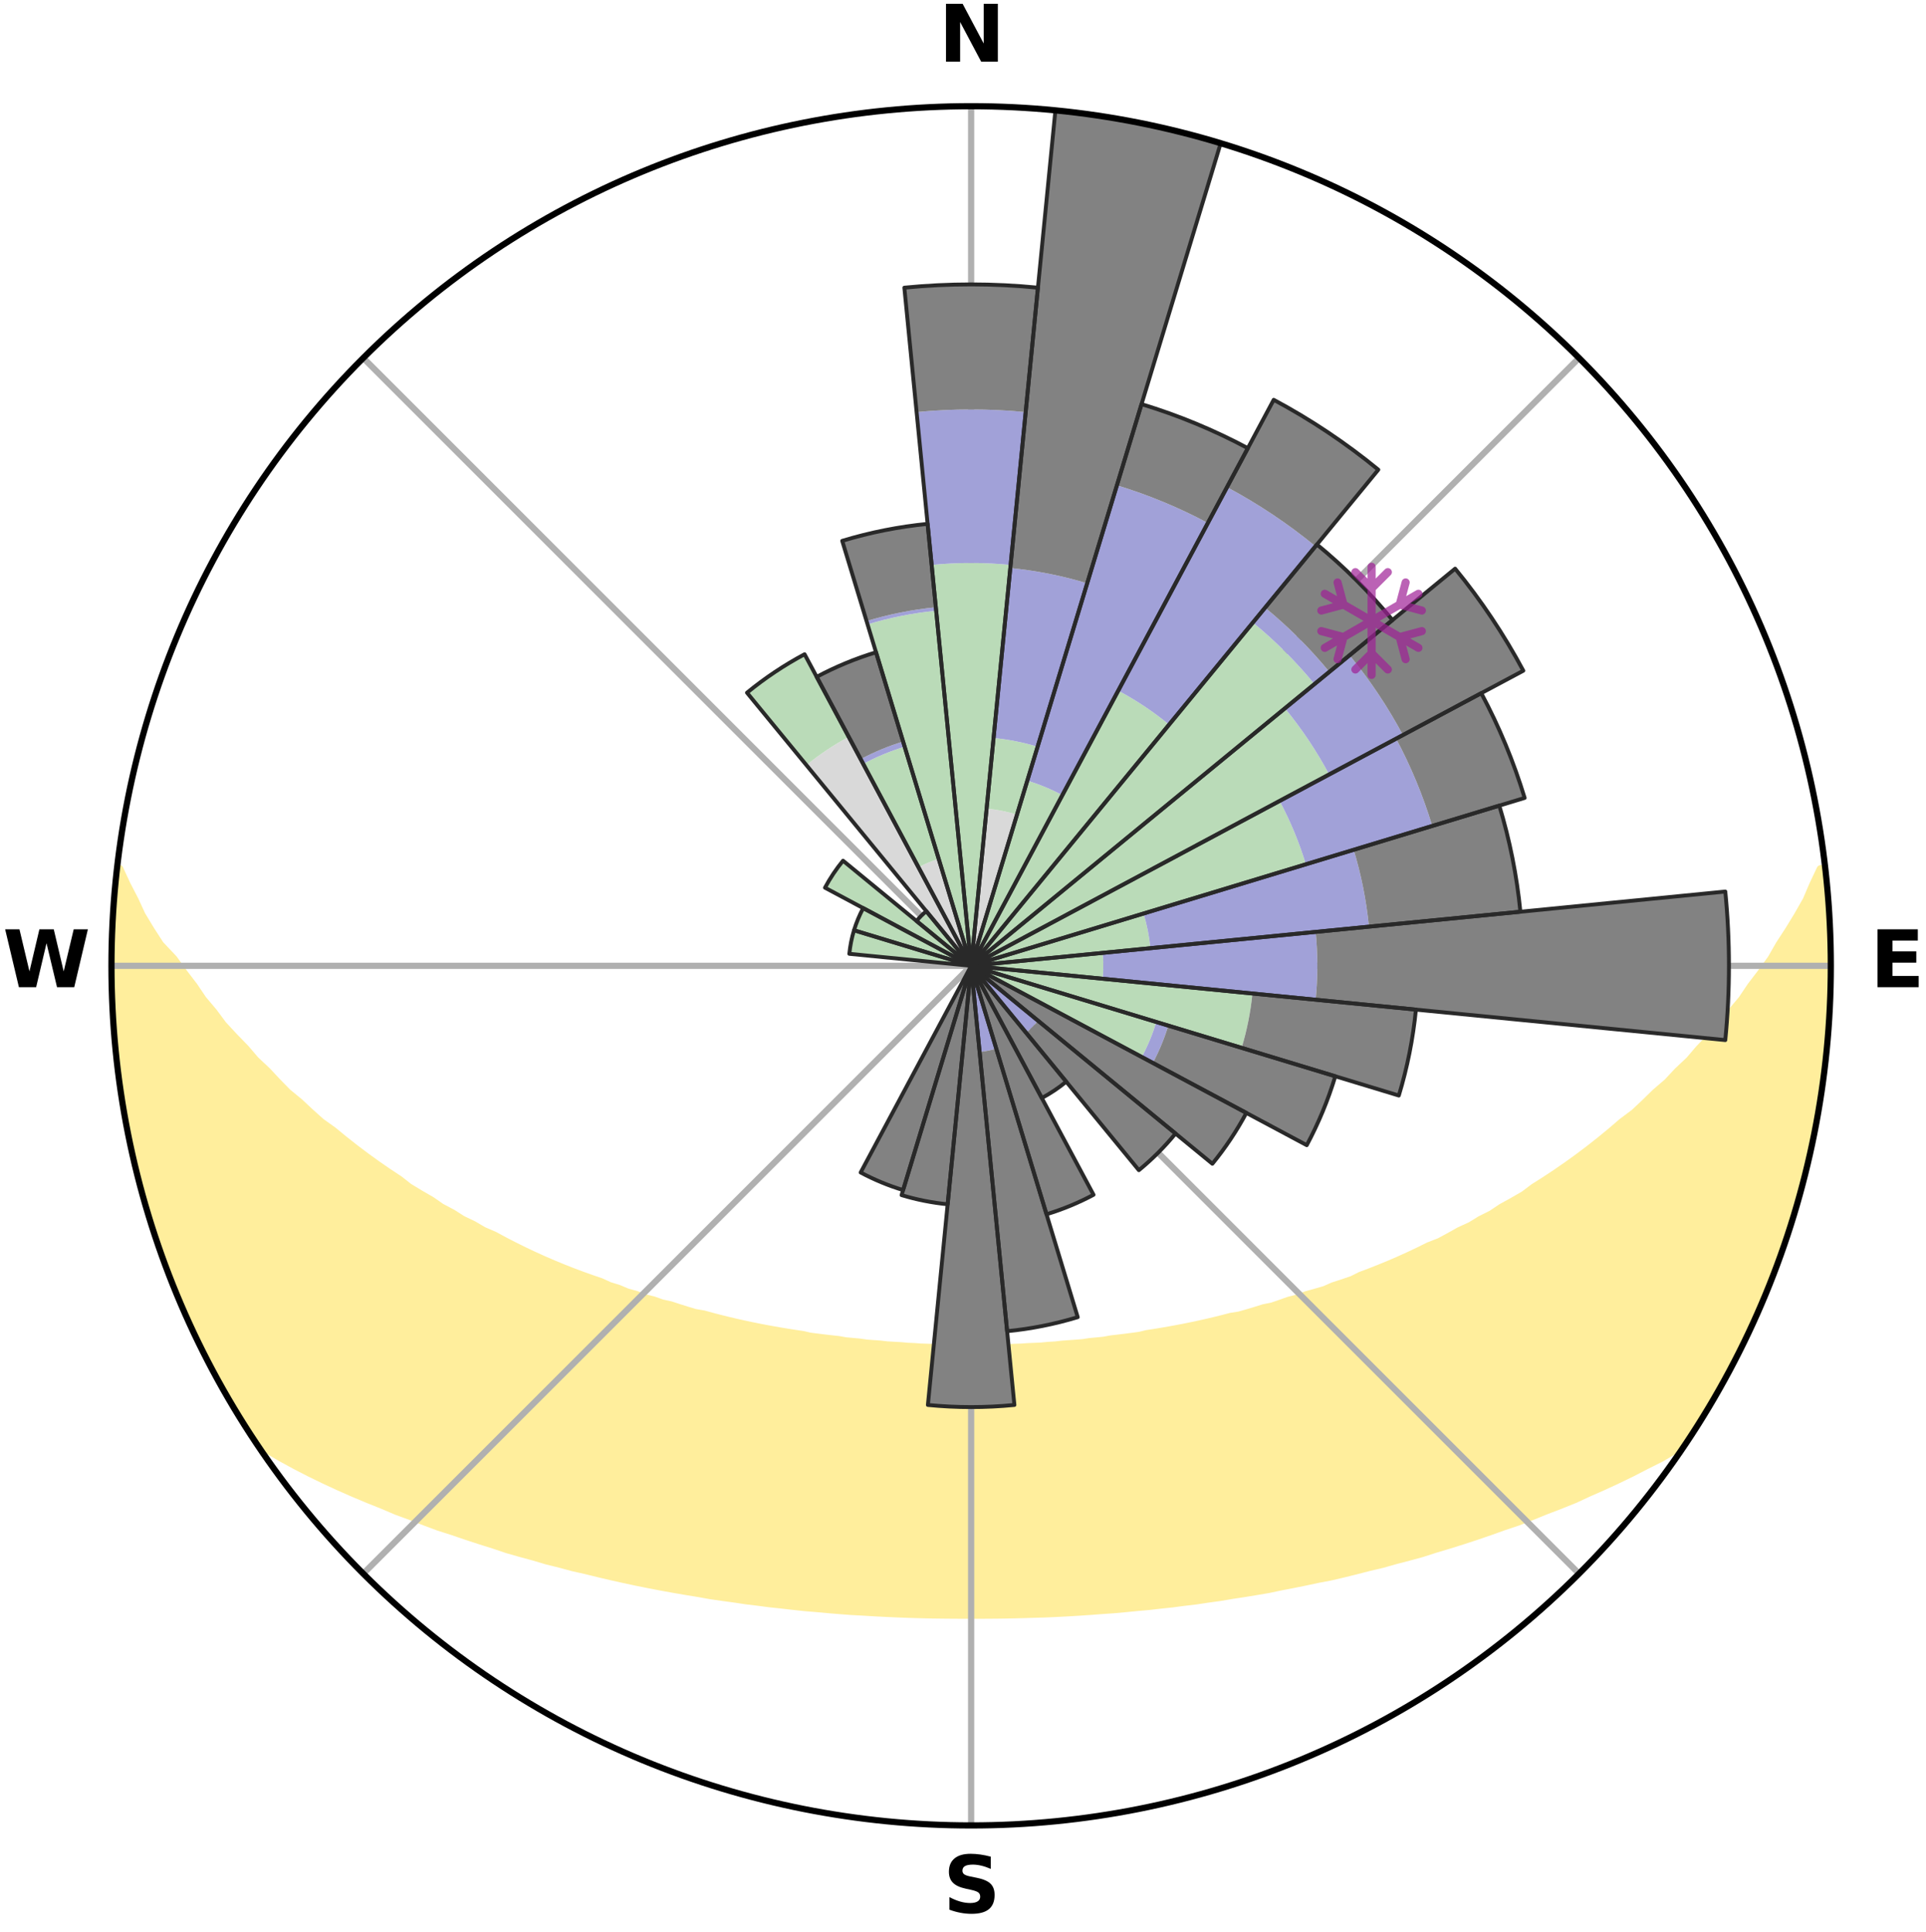 <?xml version="1.0" encoding="utf-8" standalone="no"?>
<!DOCTYPE svg PUBLIC "-//W3C//DTD SVG 1.1//EN"
  "http://www.w3.org/Graphics/SVG/1.1/DTD/svg11.dtd">
<svg xmlns:xlink="http://www.w3.org/1999/xlink" width="248.41pt" height="249.158pt" viewBox="0 0 248.41 249.158" xmlns="http://www.w3.org/2000/svg" version="1.1">
 <title>Ski Rose for Welch Village</title>
 <defs>
  <style type="text/css">*{stroke-linejoin: round; stroke-linecap: butt}</style>
 </defs>
 <g id="figure_1">
  <g id="patch_1">
   <path d="M 0 249.158 
L 248.41 249.158 
L 248.41 0 
L 0 0 
z
" style="fill: #ffffff"/>
  </g>
  <g id="axes_1">
   <g id="patch_2">
    <path d="M 236.135 124.579 
C 236.135 110.018 233.267 95.599 227.695 82.147 
C 222.122 68.695 213.955 56.471 203.659 46.175 
C 193.363 35.879 181.139 27.711 167.687 22.139 
C 154.235 16.567 139.815 13.699 125.255 13.699 
C 110.694 13.699 96.275 16.567 82.823 22.139 
C 69.371 27.711 57.147 35.879 46.851 46.175 
C 36.555 56.471 28.387 68.695 22.815 82.147 
C 17.243 95.599 14.375 110.018 14.375 124.579 
C 14.375 139.14 17.243 153.559 22.815 167.011 
C 28.387 180.463 36.555 192.687 46.851 202.983 
C 57.147 213.279 69.371 221.447 82.823 227.019 
C 96.275 232.591 110.694 235.459 125.255 235.459 
C 139.815 235.459 154.235 232.591 167.687 227.019 
C 181.139 221.447 193.363 213.279 203.659 202.983 
C 213.955 192.687 222.122 180.463 227.695 167.011 
C 233.267 153.559 236.135 139.14 236.135 124.579 
M 125.255 124.579 
C 125.255 124.579 125.255 124.579 125.255 124.579 
C 125.255 124.579 125.255 124.579 125.255 124.579 
C 125.255 124.579 125.255 124.579 125.255 124.579 
C 125.255 124.579 125.255 124.579 125.255 124.579 
C 125.255 124.579 125.255 124.579 125.255 124.579 
C 125.255 124.579 125.255 124.579 125.255 124.579 
C 125.255 124.579 125.255 124.579 125.255 124.579 
C 125.255 124.579 125.255 124.579 125.255 124.579 
C 125.255 124.579 125.255 124.579 125.255 124.579 
C 125.255 124.579 125.255 124.579 125.255 124.579 
C 125.255 124.579 125.255 124.579 125.255 124.579 
C 125.255 124.579 125.255 124.579 125.255 124.579 
C 125.255 124.579 125.255 124.579 125.255 124.579 
C 125.255 124.579 125.255 124.579 125.255 124.579 
C 125.255 124.579 125.255 124.579 125.255 124.579 
C 125.255 124.579 125.255 124.579 125.255 124.579 
z
" style="fill: #ffffff"/>
   </g>
   <g id="PolyCollection_1">
    <defs>
     <path id="mb9181b8d5c" d="M 235.359 -137.124 
L 234.806 -137.061 
L 233.85 -135.036 
L 233.007 -133.059 
L 231.894 -131.101 
L 230.724 -129.184 
L 229.505 -127.309 
L 228.46 -125.48 
L 227.162 -123.69 
L 225.829 -121.945 
L 224.683 -120.238 
L 223.289 -118.583 
L 221.868 -116.975 
L 220.639 -115.395 
L 219.169 -113.879 
L 217.893 -112.383 
L 216.381 -110.96 
L 215.064 -109.55 
L 213.518 -108.221 
L 212.166 -106.897 
L 210.8 -105.614 
L 209.212 -104.423 
L 207.819 -103.226 
L 206.415 -102.071 
L 205.001 -100.957 
L 203.579 -99.884 
L 202.149 -98.851 
L 200.712 -97.858 
L 199.271 -96.905 
L 197.827 -95.992 
L 196.566 -95.041 
L 195.116 -94.203 
L 193.665 -93.403 
L 192.395 -92.555 
L 190.945 -91.827 
L 189.672 -91.046 
L 188.228 -90.388 
L 186.955 -89.671 
L 185.683 -88.984 
L 184.253 -88.425 
L 182.988 -87.799 
L 181.726 -87.202 
L 180.467 -86.632 
L 179.214 -86.091 
L 177.965 -85.576 
L 176.723 -85.086 
L 175.487 -84.623 
L 174.389 -84.076 
L 173.165 -83.66 
L 171.949 -83.267 
L 170.862 -82.788 
L 169.661 -82.439 
L 168.471 -82.11 
L 167.399 -81.693 
L 166.227 -81.403 
L 165.166 -81.024 
L 164.109 -80.662 
L 162.965 -80.427 
L 161.921 -80.099 
L 160.883 -79.789 
L 159.85 -79.494 
L 158.745 -79.32 
L 157.727 -79.054 
L 156.716 -78.803 
L 155.71 -78.566 
L 154.711 -78.342 
L 153.719 -78.13 
L 152.733 -77.93 
L 151.754 -77.742 
L 150.781 -77.565 
L 149.816 -77.398 
L 148.857 -77.241 
L 147.904 -77.094 
L 146.996 -76.873 
L 146.054 -76.745 
L 145.118 -76.625 
L 144.189 -76.513 
L 143.265 -76.407 
L 142.373 -76.24 
L 141.459 -76.151 
L 140.551 -76.067 
L 139.666 -75.929 
L 138.766 -75.858 
L 137.872 -75.793 
L 136.982 -75.731 
L 136.107 -75.628 
L 135.224 -75.578 
L 134.353 -75.492 
L 133.476 -75.452 
L 132.602 -75.415 
L 131.736 -75.353 
L 130.867 -75.325 
L 130.002 -75.279 
L 129.136 -75.259 
L 128.272 -75.242 
L 127.41 -75.218 
L 126.548 -75.208 
L 125.686 -75.199 
L 124.824 -75.2 
L 123.962 -75.209 
L 123.1 -75.22 
L 122.237 -75.245 
L 121.374 -75.264 
L 120.51 -75.304 
L 119.644 -75.331 
L 118.775 -75.36 
L 117.908 -75.423 
L 117.035 -75.461 
L 116.166 -75.54 
L 115.288 -75.588 
L 114.405 -75.64 
L 113.53 -75.744 
L 112.641 -75.806 
L 111.747 -75.873 
L 110.866 -76.003 
L 109.964 -76.083 
L 109.057 -76.168 
L 108.168 -76.326 
L 107.251 -76.426 
L 106.329 -76.533 
L 105.4 -76.646 
L 104.465 -76.766 
L 103.561 -76.977 
L 102.616 -77.116 
L 101.665 -77.265 
L 100.707 -77.422 
L 99.742 -77.59 
L 98.77 -77.767 
L 97.792 -77.956 
L 96.807 -78.156 
L 95.816 -78.369 
L 94.818 -78.593 
L 93.813 -78.831 
L 92.803 -79.083 
L 91.786 -79.348 
L 90.763 -79.629 
L 89.651 -79.819 
L 88.614 -80.13 
L 87.571 -80.457 
L 86.524 -80.801 
L 85.372 -81.055 
L 84.312 -81.435 
L 83.142 -81.724 
L 82.071 -82.142 
L 80.882 -82.471 
L 79.802 -82.929 
L 78.597 -83.3 
L 77.509 -83.8 
L 76.29 -84.216 
L 75.063 -84.655 
L 73.829 -85.119 
L 72.588 -85.608 
L 71.341 -86.123 
L 70.089 -86.664 
L 68.832 -87.234 
L 67.571 -87.831 
L 66.308 -88.456 
L 65.042 -89.111 
L 63.774 -89.795 
L 62.338 -90.418 
L 61.068 -91.165 
L 59.624 -91.857 
L 58.354 -92.669 
L 56.907 -93.431 
L 55.642 -94.311 
L 54.197 -95.146 
L 52.752 -96.019 
L 51.5 -97.003 
L 50.064 -97.952 
L 48.632 -98.941 
L 47.206 -99.97 
L 45.787 -101.04 
L 44.377 -102.15 
L 42.977 -103.301 
L 41.382 -104.443 
L 40.005 -105.68 
L 38.642 -106.957 
L 37.083 -108.237 
L 35.751 -109.601 
L 34.437 -111.006 
L 32.929 -112.424 
L 31.655 -113.915 
L 30.189 -115.425 
L 28.745 -116.984 
L 27.544 -118.603 
L 26.153 -120.252 
L 25.008 -121.954 
L 23.678 -123.693 
L 22.382 -125.477 
L 20.647 -127.318 
L 19.434 -129.199 
L 18.271 -131.122 
L 17.372 -133.07 
L 16.339 -135.066 
L 15.403 -137.095 
L 15.221 -137.116 
L 15.221 -137.116 
L 14.929 -135.202 
L 14.853 -133.268 
L 14.626 -131.345 
L 14.662 -129.408 
L 14.5 -127.479 
L 14.419 -125.546 
L 14.458 -123.612 
L 14.442 -121.677 
L 14.593 -119.747 
L 14.592 -117.811 
L 14.804 -115.886 
L 14.919 -113.955 
L 15.137 -112.033 
L 15.497 -110.129 
L 15.65 -108.199 
L 16.013 -106.298 
L 16.288 -104.383 
L 16.649 -102.483 
L 17.1 -100.602 
L 17.471 -98.702 
L 17.917 -96.819 
L 18.456 -94.961 
L 19.025 -93.112 
L 19.523 -91.242 
L 20.153 -89.413 
L 20.745 -87.57 
L 21.434 -85.762 
L 22.153 -83.966 
L 22.836 -82.156 
L 23.618 -80.386 
L 24.432 -78.631 
L 25.188 -76.85 
L 26.046 -75.115 
L 26.917 -73.388 
L 27.834 -71.684 
L 28.799 -70.007 
L 29.734 -68.313 
L 30.718 -66.647 
L 31.74 -65.003 
L 32.794 -63.381 
L 34.461 -62.178 
L 36.279 -61.113 
L 38.124 -60.106 
L 39.985 -59.149 
L 41.855 -58.24 
L 43.728 -57.374 
L 45.602 -56.549 
L 47.473 -55.763 
L 49.339 -55.015 
L 51.142 -54.248 
L 52.996 -53.57 
L 54.787 -52.871 
L 56.573 -52.204 
L 58.402 -51.622 
L 60.172 -51.016 
L 61.934 -50.44 
L 63.687 -49.891 
L 65.387 -49.315 
L 67.123 -48.82 
L 68.849 -48.35 
L 70.527 -47.853 
L 72.233 -47.432 
L 73.894 -46.981 
L 75.58 -46.605 
L 77.224 -46.2 
L 78.859 -45.815 
L 80.487 -45.452 
L 82.105 -45.107 
L 83.716 -44.783 
L 85.317 -44.476 
L 86.91 -44.188 
L 88.494 -43.915 
L 90.07 -43.66 
L 91.621 -43.38 
L 93.181 -43.154 
L 94.733 -42.944 
L 96.264 -42.712 
L 97.801 -42.528 
L 99.32 -42.326 
L 100.844 -42.169 
L 102.352 -41.994 
L 103.855 -41.833 
L 105.36 -41.71 
L 106.853 -41.573 
L 108.342 -41.45 
L 109.827 -41.338 
L 111.312 -41.259 
L 112.789 -41.17 
L 114.264 -41.092 
L 115.735 -41.026 
L 117.204 -40.97 
L 118.671 -40.926 
L 120.136 -40.892 
L 121.6 -40.873 
L 123.063 -40.859 
L 124.524 -40.855 
L 125.985 -40.855 
L 127.447 -40.859 
L 128.91 -40.873 
L 130.373 -40.897 
L 131.838 -40.932 
L 133.305 -40.978 
L 134.775 -41.02 
L 136.247 -41.085 
L 137.722 -41.163 
L 139.199 -41.251 
L 140.68 -41.351 
L 142.165 -41.464 
L 143.658 -41.566 
L 145.152 -41.702 
L 146.65 -41.851 
L 148.161 -41.983 
L 149.669 -42.157 
L 151.193 -42.315 
L 152.712 -42.518 
L 154.25 -42.698 
L 155.782 -42.93 
L 157.334 -43.142 
L 158.878 -43.405 
L 160.446 -43.644 
L 162.022 -43.901 
L 163.607 -44.171 
L 165.179 -44.504 
L 166.779 -44.813 
L 168.388 -45.137 
L 170.005 -45.483 
L 171.66 -45.798 
L 173.297 -46.181 
L 174.941 -46.588 
L 176.594 -47.014 
L 178.29 -47.412 
L 179.959 -47.887 
L 181.675 -48.332 
L 183.401 -48.802 
L 185.096 -49.349 
L 186.84 -49.87 
L 188.593 -50.419 
L 190.356 -50.996 
L 192.126 -51.602 
L 193.904 -52.238 
L 195.741 -52.852 
L 197.533 -53.551 
L 199.331 -54.284 
L 201.193 -54.995 
L 203.058 -55.745 
L 204.867 -56.584 
L 206.741 -57.407 
L 208.612 -58.273 
L 210.483 -59.181 
L 212.343 -60.138 
L 214.253 -61.097 
L 216.072 -62.162 
L 217.714 -63.382 
L 218.768 -65.005 
L 219.784 -66.652 
L 220.78 -68.31 
L 221.723 -70 
L 222.68 -71.682 
L 223.586 -73.391 
L 224.376 -75.159 
L 225.226 -76.895 
L 226.032 -78.652 
L 226.92 -80.374 
L 227.618 -82.179 
L 228.378 -83.958 
L 229.069 -85.765 
L 229.764 -87.571 
L 230.322 -89.424 
L 230.931 -91.26 
L 231.493 -93.11 
L 232.083 -94.953 
L 232.549 -96.831 
L 232.971 -98.719 
L 233.466 -100.589 
L 233.806 -102.494 
L 234.228 -104.382 
L 234.534 -106.292 
L 234.883 -108.195 
L 235.098 -110.118 
L 235.41 -112.028 
L 235.502 -113.964 
L 235.704 -115.887 
L 235.904 -117.811 
L 235.882 -119.749 
L 236.008 -121.679 
L 236.07 -123.612 
L 236.126 -125.547 
L 235.962 -127.478 
L 235.949 -129.412 
L 235.903 -131.347 
L 235.641 -133.267 
L 235.502 -135.195 
L 235.359 -137.124 
z
" style="stroke: #ffee9c"/>
    </defs>
    <g clip-path="url(#pd575adbee4)">
     <use xlink:href="#mb9181b8d5c" x="0" y="249.158" style="fill: #ffee9c; stroke: #ffee9c"/>
    </g>
   </g>
   <g id="matplotlib.axis_1">
    <g id="xtick_1">
     <g id="line2d_1">
      <path d="M 125.255 124.579 
L 125.255 13.699 
" clip-path="url(#pd575adbee4)" style="fill: none; stroke: #b0b0b0; stroke-width: 0.8; stroke-linecap: square"/>
     </g>
     <g id="text_1">
      <!-- N -->
      <g transform="translate(121.07 7.958) scale(0.1 -0.1)">
       <defs>
        <path id="DejaVuSans-Bold-4e" d="M 588 4666 
L 1931 4666 
L 3628 1466 
L 3628 4666 
L 4769 4666 
L 4769 0 
L 3425 0 
L 1728 3200 
L 1728 0 
L 588 0 
L 588 4666 
z
" transform="scale(0.016)"/>
       </defs>
       <use xlink:href="#DejaVuSans-Bold-4e"/>
      </g>
     </g>
    </g>
    <g id="xtick_2">
     <g id="line2d_2">
      <path d="M 125.255 124.579 
L 203.659 46.175 
" clip-path="url(#pd575adbee4)" style="fill: none; stroke: #b0b0b0; stroke-width: 0.8; stroke-linecap: square"/>
     </g>
    </g>
    <g id="xtick_3">
     <g id="line2d_3">
      <path d="M 125.255 124.579 
L 236.135 124.579 
" clip-path="url(#pd575adbee4)" style="fill: none; stroke: #b0b0b0; stroke-width: 0.8; stroke-linecap: square"/>
     </g>
     <g id="text_2">
      <!-- E -->
      <g transform="translate(241.219 127.338) scale(0.1 -0.1)">
       <defs>
        <path id="DejaVuSans-Bold-45" d="M 588 4666 
L 3834 4666 
L 3834 3756 
L 1791 3756 
L 1791 2888 
L 3713 2888 
L 3713 1978 
L 1791 1978 
L 1791 909 
L 3903 909 
L 3903 0 
L 588 0 
L 588 4666 
z
" transform="scale(0.016)"/>
       </defs>
       <use xlink:href="#DejaVuSans-Bold-45"/>
      </g>
     </g>
    </g>
    <g id="xtick_4">
     <g id="line2d_4">
      <path d="M 125.255 124.579 
L 203.659 202.983 
" clip-path="url(#pd575adbee4)" style="fill: none; stroke: #b0b0b0; stroke-width: 0.8; stroke-linecap: square"/>
     </g>
    </g>
    <g id="xtick_5">
     <g id="line2d_5">
      <path d="M 125.255 124.579 
L 125.255 235.459 
" clip-path="url(#pd575adbee4)" style="fill: none; stroke: #b0b0b0; stroke-width: 0.8; stroke-linecap: square"/>
     </g>
     <g id="text_3">
      <!-- S -->
      <g transform="translate(121.654 246.718) scale(0.1 -0.1)">
       <defs>
        <path id="DejaVuSans-Bold-53" d="M 3834 4519 
L 3834 3531 
Q 3450 3703 3084 3790 
Q 2719 3878 2394 3878 
Q 1963 3878 1756 3759 
Q 1550 3641 1550 3391 
Q 1550 3203 1689 3098 
Q 1828 2994 2194 2919 
L 2706 2816 
Q 3484 2659 3812 2340 
Q 4141 2022 4141 1434 
Q 4141 663 3683 286 
Q 3225 -91 2284 -91 
Q 1841 -91 1394 -6 
Q 947 78 500 244 
L 500 1259 
Q 947 1022 1364 901 
Q 1781 781 2169 781 
Q 2563 781 2772 912 
Q 2981 1044 2981 1288 
Q 2981 1506 2839 1625 
Q 2697 1744 2272 1838 
L 1806 1941 
Q 1106 2091 782 2419 
Q 459 2747 459 3303 
Q 459 4000 909 4375 
Q 1359 4750 2203 4750 
Q 2588 4750 2994 4692 
Q 3400 4634 3834 4519 
z
" transform="scale(0.016)"/>
       </defs>
       <use xlink:href="#DejaVuSans-Bold-53"/>
      </g>
     </g>
    </g>
    <g id="xtick_6">
     <g id="line2d_6">
      <path d="M 125.255 124.579 
L 46.851 202.983 
" clip-path="url(#pd575adbee4)" style="fill: none; stroke: #b0b0b0; stroke-width: 0.8; stroke-linecap: square"/>
     </g>
    </g>
    <g id="xtick_7">
     <g id="line2d_7">
      <path d="M 125.255 124.579 
L 14.375 124.579 
" clip-path="url(#pd575adbee4)" style="fill: none; stroke: #b0b0b0; stroke-width: 0.8; stroke-linecap: square"/>
     </g>
     <g id="text_4">
      <!-- W -->
      <g transform="translate(0.36 127.338) scale(0.1 -0.1)">
       <defs>
        <path id="DejaVuSans-Bold-57" d="M 191 4666 
L 1344 4666 
L 2150 1275 
L 2950 4666 
L 4109 4666 
L 4909 1275 
L 5716 4666 
L 6859 4666 
L 5759 0 
L 4372 0 
L 3525 3547 
L 2688 0 
L 1300 0 
L 191 4666 
z
" transform="scale(0.016)"/>
       </defs>
       <use xlink:href="#DejaVuSans-Bold-57"/>
      </g>
     </g>
    </g>
    <g id="xtick_8">
     <g id="line2d_8">
      <path d="M 125.255 124.579 
L 46.851 46.175 
" clip-path="url(#pd575adbee4)" style="fill: none; stroke: #b0b0b0; stroke-width: 0.8; stroke-linecap: square"/>
     </g>
    </g>
   </g>
   <g id="matplotlib.axis_2"/>
   <g id="patch_3">
    <path d="M 125.255 124.579 
C 125.255 124.579 125.255 124.579 125.255 124.579 
C 125.255 124.579 125.255 124.579 125.255 124.579 
L 125.255 124.579 
C 125.255 124.579 125.255 124.579 125.255 124.579 
C 125.255 124.579 125.255 124.579 125.255 124.579 
z
" clip-path="url(#pd575adbee4)" style="fill: #d9d9d9"/>
   </g>
   <g id="patch_4">
    <path d="M 125.255 124.579 
C 125.255 124.579 125.255 124.579 125.255 124.579 
C 125.255 124.579 125.255 124.579 125.255 124.579 
L 131.171 105.076 
C 130.533 104.883 129.885 104.721 129.231 104.591 
C 128.577 104.46 127.916 104.362 127.252 104.297 
z
" clip-path="url(#pd575adbee4)" style="fill: #d9d9d9"/>
   </g>
   <g id="patch_5">
    <path d="M 125.255 124.579 
C 125.255 124.579 125.255 124.579 125.255 124.579 
C 125.255 124.579 125.255 124.579 125.255 124.579 
L 125.255 124.579 
C 125.255 124.579 125.255 124.579 125.255 124.579 
C 125.255 124.579 125.255 124.579 125.255 124.579 
z
" clip-path="url(#pd575adbee4)" style="fill: #d9d9d9"/>
   </g>
   <g id="patch_6">
    <path d="M 125.255 124.579 
C 125.255 124.579 125.255 124.579 125.255 124.579 
C 125.255 124.579 125.255 124.579 125.255 124.579 
L 125.255 124.579 
C 125.255 124.579 125.255 124.579 125.255 124.579 
C 125.255 124.579 125.255 124.579 125.255 124.579 
z
" clip-path="url(#pd575adbee4)" style="fill: #d9d9d9"/>
   </g>
   <g id="patch_7">
    <path d="M 125.255 124.579 
C 125.255 124.579 125.255 124.579 125.255 124.579 
C 125.255 124.579 125.255 124.579 125.255 124.579 
L 125.255 124.579 
C 125.255 124.579 125.255 124.579 125.255 124.579 
C 125.255 124.579 125.255 124.579 125.255 124.579 
z
" clip-path="url(#pd575adbee4)" style="fill: #d9d9d9"/>
   </g>
   <g id="patch_8">
    <path d="M 125.255 124.579 
C 125.255 124.579 125.255 124.579 125.255 124.579 
C 125.255 124.579 125.255 124.579 125.255 124.579 
L 125.255 124.579 
C 125.255 124.579 125.255 124.579 125.255 124.579 
C 125.255 124.579 125.255 124.579 125.255 124.579 
z
" clip-path="url(#pd575adbee4)" style="fill: #d9d9d9"/>
   </g>
   <g id="patch_9">
    <path d="M 125.255 124.579 
C 125.255 124.579 125.255 124.579 125.255 124.579 
C 125.255 124.579 125.255 124.579 125.255 124.579 
L 125.255 124.579 
C 125.255 124.579 125.255 124.579 125.255 124.579 
C 125.255 124.579 125.255 124.579 125.255 124.579 
z
" clip-path="url(#pd575adbee4)" style="fill: #d9d9d9"/>
   </g>
   <g id="patch_10">
    <path d="M 125.255 124.579 
C 125.255 124.579 125.255 124.579 125.255 124.579 
C 125.255 124.579 125.255 124.579 125.255 124.579 
L 125.255 124.579 
C 125.255 124.579 125.255 124.579 125.255 124.579 
C 125.255 124.579 125.255 124.579 125.255 124.579 
z
" clip-path="url(#pd575adbee4)" style="fill: #d9d9d9"/>
   </g>
   <g id="patch_11">
    <path d="M 125.255 124.579 
C 125.255 124.579 125.255 124.579 125.255 124.579 
C 125.255 124.579 125.255 124.579 125.255 124.579 
L 125.255 124.579 
C 125.255 124.579 125.255 124.579 125.255 124.579 
C 125.255 124.579 125.255 124.579 125.255 124.579 
z
" clip-path="url(#pd575adbee4)" style="fill: #d9d9d9"/>
   </g>
   <g id="patch_12">
    <path d="M 125.255 124.579 
C 125.255 124.579 125.255 124.579 125.255 124.579 
C 125.255 124.579 125.255 124.579 125.255 124.579 
L 125.255 124.579 
C 125.255 124.579 125.255 124.579 125.255 124.579 
C 125.255 124.579 125.255 124.579 125.255 124.579 
z
" clip-path="url(#pd575adbee4)" style="fill: #d9d9d9"/>
   </g>
   <g id="patch_13">
    <path d="M 125.255 124.579 
C 125.255 124.579 125.255 124.579 125.255 124.579 
C 125.255 124.579 125.255 124.579 125.255 124.579 
L 125.255 124.579 
C 125.255 124.579 125.255 124.579 125.255 124.579 
C 125.255 124.579 125.255 124.579 125.255 124.579 
z
" clip-path="url(#pd575adbee4)" style="fill: #d9d9d9"/>
   </g>
   <g id="patch_14">
    <path d="M 125.255 124.579 
C 125.255 124.579 125.255 124.579 125.255 124.579 
C 125.255 124.579 125.255 124.579 125.255 124.579 
L 125.255 124.579 
C 125.255 124.579 125.255 124.579 125.255 124.579 
C 125.255 124.579 125.255 124.579 125.255 124.579 
z
" clip-path="url(#pd575adbee4)" style="fill: #d9d9d9"/>
   </g>
   <g id="patch_15">
    <path d="M 125.255 124.579 
C 125.255 124.579 125.255 124.579 125.255 124.579 
C 125.255 124.579 125.255 124.579 125.255 124.579 
L 125.255 124.579 
C 125.255 124.579 125.255 124.579 125.255 124.579 
C 125.255 124.579 125.255 124.579 125.255 124.579 
z
" clip-path="url(#pd575adbee4)" style="fill: #d9d9d9"/>
   </g>
   <g id="patch_16">
    <path d="M 125.255 124.579 
C 125.255 124.579 125.255 124.579 125.255 124.579 
C 125.255 124.579 125.255 124.579 125.255 124.579 
L 125.255 124.579 
C 125.255 124.579 125.255 124.579 125.255 124.579 
C 125.255 124.579 125.255 124.579 125.255 124.579 
z
" clip-path="url(#pd575adbee4)" style="fill: #d9d9d9"/>
   </g>
   <g id="patch_17">
    <path d="M 125.255 124.579 
C 125.255 124.579 125.255 124.579 125.255 124.579 
C 125.255 124.579 125.255 124.579 125.255 124.579 
L 125.255 124.579 
C 125.255 124.579 125.255 124.579 125.255 124.579 
C 125.255 124.579 125.255 124.579 125.255 124.579 
z
" clip-path="url(#pd575adbee4)" style="fill: #d9d9d9"/>
   </g>
   <g id="patch_18">
    <path d="M 125.255 124.579 
C 125.255 124.579 125.255 124.579 125.255 124.579 
C 125.255 124.579 125.255 124.579 125.255 124.579 
L 125.255 124.579 
C 125.255 124.579 125.255 124.579 125.255 124.579 
C 125.255 124.579 125.255 124.579 125.255 124.579 
z
" clip-path="url(#pd575adbee4)" style="fill: #d9d9d9"/>
   </g>
   <g id="patch_19">
    <path d="M 125.255 124.579 
C 125.255 124.579 125.255 124.579 125.255 124.579 
C 125.255 124.579 125.255 124.579 125.255 124.579 
L 125.255 124.579 
C 125.255 124.579 125.255 124.579 125.255 124.579 
C 125.255 124.579 125.255 124.579 125.255 124.579 
z
" clip-path="url(#pd575adbee4)" style="fill: #d9d9d9"/>
   </g>
   <g id="patch_20">
    <path d="M 125.255 124.579 
C 125.255 124.579 125.255 124.579 125.255 124.579 
C 125.255 124.579 125.255 124.579 125.255 124.579 
L 125.255 124.579 
C 125.255 124.579 125.255 124.579 125.255 124.579 
C 125.255 124.579 125.255 124.579 125.255 124.579 
z
" clip-path="url(#pd575adbee4)" style="fill: #d9d9d9"/>
   </g>
   <g id="patch_21">
    <path d="M 125.255 124.579 
C 125.255 124.579 125.255 124.579 125.255 124.579 
C 125.255 124.579 125.255 124.579 125.255 124.579 
L 125.255 124.579 
C 125.255 124.579 125.255 124.579 125.255 124.579 
C 125.255 124.579 125.255 124.579 125.255 124.579 
z
" clip-path="url(#pd575adbee4)" style="fill: #d9d9d9"/>
   </g>
   <g id="patch_22">
    <path d="M 125.255 124.579 
C 125.255 124.579 125.255 124.579 125.255 124.579 
C 125.255 124.579 125.255 124.579 125.255 124.579 
L 125.255 124.579 
C 125.255 124.579 125.255 124.579 125.255 124.579 
C 125.255 124.579 125.255 124.579 125.255 124.579 
z
" clip-path="url(#pd575adbee4)" style="fill: #d9d9d9"/>
   </g>
   <g id="patch_23">
    <path d="M 125.255 124.579 
C 125.255 124.579 125.255 124.579 125.255 124.579 
C 125.255 124.579 125.255 124.579 125.255 124.579 
L 125.255 124.579 
C 125.255 124.579 125.255 124.579 125.255 124.579 
C 125.255 124.579 125.255 124.579 125.255 124.579 
z
" clip-path="url(#pd575adbee4)" style="fill: #d9d9d9"/>
   </g>
   <g id="patch_24">
    <path d="M 125.255 124.579 
C 125.255 124.579 125.255 124.579 125.255 124.579 
C 125.255 124.579 125.255 124.579 125.255 124.579 
L 125.255 124.579 
C 125.255 124.579 125.255 124.579 125.255 124.579 
C 125.255 124.579 125.255 124.579 125.255 124.579 
z
" clip-path="url(#pd575adbee4)" style="fill: #d9d9d9"/>
   </g>
   <g id="patch_25">
    <path d="M 125.255 124.579 
C 125.255 124.579 125.255 124.579 125.255 124.579 
C 125.255 124.579 125.255 124.579 125.255 124.579 
L 125.255 124.579 
C 125.255 124.579 125.255 124.579 125.255 124.579 
C 125.255 124.579 125.255 124.579 125.255 124.579 
z
" clip-path="url(#pd575adbee4)" style="fill: #d9d9d9"/>
   </g>
   <g id="patch_26">
    <path d="M 125.255 124.579 
C 125.255 124.579 125.255 124.579 125.255 124.579 
C 125.255 124.579 125.255 124.579 125.255 124.579 
L 125.255 124.579 
C 125.255 124.579 125.255 124.579 125.255 124.579 
C 125.255 124.579 125.255 124.579 125.255 124.579 
z
" clip-path="url(#pd575adbee4)" style="fill: #d9d9d9"/>
   </g>
   <g id="patch_27">
    <path d="M 125.255 124.579 
C 125.255 124.579 125.255 124.579 125.255 124.579 
C 125.255 124.579 125.255 124.579 125.255 124.579 
L 125.255 124.579 
C 125.255 124.579 125.255 124.579 125.255 124.579 
C 125.255 124.579 125.255 124.579 125.255 124.579 
z
" clip-path="url(#pd575adbee4)" style="fill: #d9d9d9"/>
   </g>
   <g id="patch_28">
    <path d="M 125.255 124.579 
C 125.255 124.579 125.255 124.579 125.255 124.579 
C 125.255 124.579 125.255 124.579 125.255 124.579 
L 125.255 124.579 
C 125.255 124.579 125.255 124.579 125.255 124.579 
C 125.255 124.579 125.255 124.579 125.255 124.579 
z
" clip-path="url(#pd575adbee4)" style="fill: #d9d9d9"/>
   </g>
   <g id="patch_29">
    <path d="M 125.255 124.579 
C 125.255 124.579 125.255 124.579 125.255 124.579 
C 125.255 124.579 125.255 124.579 125.255 124.579 
L 125.255 124.579 
C 125.255 124.579 125.255 124.579 125.255 124.579 
C 125.255 124.579 125.255 124.579 125.255 124.579 
z
" clip-path="url(#pd575adbee4)" style="fill: #d9d9d9"/>
   </g>
   <g id="patch_30">
    <path d="M 125.255 124.579 
C 125.255 124.579 125.255 124.579 125.255 124.579 
C 125.255 124.579 125.255 124.579 125.255 124.579 
L 125.255 124.579 
C 125.255 124.579 125.255 124.579 125.255 124.579 
C 125.255 124.579 125.255 124.579 125.255 124.579 
z
" clip-path="url(#pd575adbee4)" style="fill: #d9d9d9"/>
   </g>
   <g id="patch_31">
    <path d="M 125.255 124.579 
C 125.255 124.579 125.255 124.579 125.255 124.579 
C 125.255 124.579 125.255 124.579 125.255 124.579 
L 125.255 124.579 
C 125.255 124.579 125.255 124.579 125.255 124.579 
C 125.255 124.579 125.255 124.579 125.255 124.579 
z
" clip-path="url(#pd575adbee4)" style="fill: #d9d9d9"/>
   </g>
   <g id="patch_32">
    <path d="M 125.255 124.579 
C 125.255 124.579 125.255 124.579 125.255 124.579 
C 125.255 124.579 125.255 124.579 125.255 124.579 
L 109.469 95.045 
C 108.502 95.562 107.561 96.126 106.65 96.735 
C 105.739 97.344 104.858 97.997 104.01 98.692 
z
" clip-path="url(#pd575adbee4)" style="fill: #d9d9d9"/>
   </g>
   <g id="patch_33">
    <path d="M 125.255 124.579 
C 125.255 124.579 125.255 124.579 125.255 124.579 
C 125.255 124.579 125.255 124.579 125.255 124.579 
L 121.072 110.789 
C 120.62 110.926 120.176 111.085 119.74 111.265 
C 119.304 111.446 118.878 111.647 118.462 111.87 
z
" clip-path="url(#pd575adbee4)" style="fill: #d9d9d9"/>
   </g>
   <g id="patch_34">
    <path d="M 125.255 124.579 
C 125.255 124.579 125.255 124.579 125.255 124.579 
C 125.255 124.579 125.255 124.579 125.255 124.579 
L 125.255 124.579 
C 125.255 124.579 125.255 124.579 125.255 124.579 
C 125.255 124.579 125.255 124.579 125.255 124.579 
z
" clip-path="url(#pd575adbee4)" style="fill: #d9d9d9"/>
   </g>
   <g id="patch_35">
    <path d="M 125.255 124.579 
C 125.255 124.579 125.255 124.579 125.255 124.579 
C 125.255 124.579 125.255 124.579 125.255 124.579 
L 130.348 72.87 
C 128.655 72.703 126.956 72.62 125.255 72.62 
C 123.554 72.62 121.854 72.703 120.162 72.87 
z
" clip-path="url(#pd575adbee4)" style="fill: #badbb8"/>
   </g>
   <g id="patch_36">
    <path d="M 127.252 104.297 
C 127.916 104.362 128.577 104.46 129.231 104.591 
C 129.885 104.721 130.533 104.883 131.171 105.076 
L 133.828 96.317 
C 132.903 96.037 131.965 95.801 131.017 95.613 
C 130.068 95.424 129.112 95.282 128.15 95.188 
z
" clip-path="url(#pd575adbee4)" style="fill: #badbb8"/>
   </g>
   <g id="patch_37">
    <path d="M 125.255 124.579 
C 125.255 124.579 125.255 124.579 125.255 124.579 
C 125.255 124.579 125.255 124.579 125.255 124.579 
L 137.021 102.566 
C 136.301 102.181 135.562 101.831 134.807 101.519 
C 134.052 101.206 133.282 100.931 132.5 100.693 
z
" clip-path="url(#pd575adbee4)" style="fill: #badbb8"/>
   </g>
   <g id="patch_38">
    <path d="M 125.255 124.579 
C 125.255 124.579 125.255 124.579 125.255 124.579 
C 125.255 124.579 125.255 124.579 125.255 124.579 
L 150.788 93.467 
C 149.769 92.632 148.711 91.846 147.615 91.114 
C 146.52 90.383 145.389 89.705 144.227 89.084 
z
" clip-path="url(#pd575adbee4)" style="fill: #badbb8"/>
   </g>
   <g id="patch_39">
    <path d="M 125.255 124.579 
C 125.255 124.579 125.255 124.579 125.255 124.579 
C 125.255 124.579 125.255 124.579 125.255 124.579 
L 169.535 88.24 
C 168.345 86.79 167.085 85.4 165.76 84.074 
C 164.434 82.749 163.044 81.489 161.594 80.299 
z
" clip-path="url(#pd575adbee4)" style="fill: #badbb8"/>
   </g>
   <g id="patch_40">
    <path d="M 125.255 124.579 
C 125.255 124.579 125.255 124.579 125.255 124.579 
C 125.255 124.579 125.255 124.579 125.255 124.579 
L 171.43 99.898 
C 170.622 98.386 169.741 96.916 168.789 95.491 
C 167.836 94.066 166.815 92.689 165.728 91.364 
z
" clip-path="url(#pd575adbee4)" style="fill: #badbb8"/>
   </g>
   <g id="patch_41">
    <path d="M 125.255 124.579 
C 125.255 124.579 125.255 124.579 125.255 124.579 
C 125.255 124.579 125.255 124.579 125.255 124.579 
L 168.426 111.483 
C 167.997 110.07 167.499 108.679 166.934 107.315 
C 166.369 105.951 165.737 104.615 165.041 103.313 
z
" clip-path="url(#pd575adbee4)" style="fill: #badbb8"/>
   </g>
   <g id="patch_42">
    <path d="M 125.255 124.579 
C 125.255 124.579 125.255 124.579 125.255 124.579 
C 125.255 124.579 125.255 124.579 125.255 124.579 
L 148.38 122.301 
C 148.305 121.545 148.194 120.792 148.045 120.046 
C 147.897 119.3 147.712 118.562 147.491 117.834 
z
" clip-path="url(#pd575adbee4)" style="fill: #badbb8"/>
   </g>
   <g id="patch_43">
    <path d="M 125.255 124.579 
C 125.255 124.579 125.255 124.579 125.255 124.579 
C 125.255 124.579 125.255 124.579 125.255 124.579 
L 142.224 126.25 
C 142.279 125.695 142.306 125.137 142.306 124.579 
C 142.306 124.021 142.279 123.463 142.224 122.908 
z
" clip-path="url(#pd575adbee4)" style="fill: #badbb8"/>
   </g>
   <g id="patch_44">
    <path d="M 125.255 124.579 
C 125.255 124.579 125.255 124.579 125.255 124.579 
C 125.255 124.579 125.255 124.579 125.255 124.579 
L 160.142 135.162 
C 160.489 134.02 160.779 132.862 161.011 131.691 
C 161.244 130.521 161.419 129.34 161.536 128.152 
z
" clip-path="url(#pd575adbee4)" style="fill: #badbb8"/>
   </g>
   <g id="patch_45">
    <path d="M 125.255 124.579 
C 125.255 124.579 125.255 124.579 125.255 124.579 
C 125.255 124.579 125.255 124.579 125.255 124.579 
L 147.268 136.345 
C 147.653 135.625 148.003 134.886 148.315 134.131 
C 148.628 133.376 148.903 132.607 149.141 131.825 
z
" clip-path="url(#pd575adbee4)" style="fill: #badbb8"/>
   </g>
   <g id="patch_46">
    <path d="M 125.255 124.579 
C 125.255 124.579 125.255 124.579 125.255 124.579 
C 125.255 124.579 125.255 124.579 125.255 124.579 
L 125.255 124.579 
C 125.255 124.579 125.255 124.579 125.255 124.579 
C 125.255 124.579 125.255 124.579 125.255 124.579 
z
" clip-path="url(#pd575adbee4)" style="fill: #badbb8"/>
   </g>
   <g id="patch_47">
    <path d="M 125.255 124.579 
C 125.255 124.579 125.255 124.579 125.255 124.579 
C 125.255 124.579 125.255 124.579 125.255 124.579 
L 125.255 124.579 
C 125.255 124.579 125.255 124.579 125.255 124.579 
C 125.255 124.579 125.255 124.579 125.255 124.579 
z
" clip-path="url(#pd575adbee4)" style="fill: #badbb8"/>
   </g>
   <g id="patch_48">
    <path d="M 125.255 124.579 
C 125.255 124.579 125.255 124.579 125.255 124.579 
C 125.255 124.579 125.255 124.579 125.255 124.579 
L 125.255 124.579 
C 125.255 124.579 125.255 124.579 125.255 124.579 
C 125.255 124.579 125.255 124.579 125.255 124.579 
z
" clip-path="url(#pd575adbee4)" style="fill: #badbb8"/>
   </g>
   <g id="patch_49">
    <path d="M 125.255 124.579 
C 125.255 124.579 125.255 124.579 125.255 124.579 
C 125.255 124.579 125.255 124.579 125.255 124.579 
L 125.255 124.579 
C 125.255 124.579 125.255 124.579 125.255 124.579 
C 125.255 124.579 125.255 124.579 125.255 124.579 
z
" clip-path="url(#pd575adbee4)" style="fill: #badbb8"/>
   </g>
   <g id="patch_50">
    <path d="M 125.255 124.579 
C 125.255 124.579 125.255 124.579 125.255 124.579 
C 125.255 124.579 125.255 124.579 125.255 124.579 
L 125.255 124.579 
C 125.255 124.579 125.255 124.579 125.255 124.579 
C 125.255 124.579 125.255 124.579 125.255 124.579 
z
" clip-path="url(#pd575adbee4)" style="fill: #badbb8"/>
   </g>
   <g id="patch_51">
    <path d="M 125.255 124.579 
C 125.255 124.579 125.255 124.579 125.255 124.579 
C 125.255 124.579 125.255 124.579 125.255 124.579 
L 125.255 124.579 
C 125.255 124.579 125.255 124.579 125.255 124.579 
C 125.255 124.579 125.255 124.579 125.255 124.579 
z
" clip-path="url(#pd575adbee4)" style="fill: #badbb8"/>
   </g>
   <g id="patch_52">
    <path d="M 125.255 124.579 
C 125.255 124.579 125.255 124.579 125.255 124.579 
C 125.255 124.579 125.255 124.579 125.255 124.579 
L 125.255 124.579 
C 125.255 124.579 125.255 124.579 125.255 124.579 
C 125.255 124.579 125.255 124.579 125.255 124.579 
z
" clip-path="url(#pd575adbee4)" style="fill: #badbb8"/>
   </g>
   <g id="patch_53">
    <path d="M 125.255 124.579 
C 125.255 124.579 125.255 124.579 125.255 124.579 
C 125.255 124.579 125.255 124.579 125.255 124.579 
L 125.255 124.579 
C 125.255 124.579 125.255 124.579 125.255 124.579 
C 125.255 124.579 125.255 124.579 125.255 124.579 
z
" clip-path="url(#pd575adbee4)" style="fill: #badbb8"/>
   </g>
   <g id="patch_54">
    <path d="M 125.255 124.579 
C 125.255 124.579 125.255 124.579 125.255 124.579 
C 125.255 124.579 125.255 124.579 125.255 124.579 
L 125.255 124.579 
C 125.255 124.579 125.255 124.579 125.255 124.579 
C 125.255 124.579 125.255 124.579 125.255 124.579 
z
" clip-path="url(#pd575adbee4)" style="fill: #badbb8"/>
   </g>
   <g id="patch_55">
    <path d="M 125.255 124.579 
C 125.255 124.579 125.255 124.579 125.255 124.579 
C 125.255 124.579 125.255 124.579 125.255 124.579 
L 125.255 124.579 
C 125.255 124.579 125.255 124.579 125.255 124.579 
C 125.255 124.579 125.255 124.579 125.255 124.579 
z
" clip-path="url(#pd575adbee4)" style="fill: #badbb8"/>
   </g>
   <g id="patch_56">
    <path d="M 125.255 124.579 
C 125.255 124.579 125.255 124.579 125.255 124.579 
C 125.255 124.579 125.255 124.579 125.255 124.579 
L 125.255 124.579 
C 125.255 124.579 125.255 124.579 125.255 124.579 
C 125.255 124.579 125.255 124.579 125.255 124.579 
z
" clip-path="url(#pd575adbee4)" style="fill: #badbb8"/>
   </g>
   <g id="patch_57">
    <path d="M 125.255 124.579 
C 125.255 124.579 125.255 124.579 125.255 124.579 
C 125.255 124.579 125.255 124.579 125.255 124.579 
L 125.255 124.579 
C 125.255 124.579 125.255 124.579 125.255 124.579 
C 125.255 124.579 125.255 124.579 125.255 124.579 
z
" clip-path="url(#pd575adbee4)" style="fill: #badbb8"/>
   </g>
   <g id="patch_58">
    <path d="M 125.255 124.579 
C 125.255 124.579 125.255 124.579 125.255 124.579 
C 125.255 124.579 125.255 124.579 125.255 124.579 
L 125.255 124.579 
C 125.255 124.579 125.255 124.579 125.255 124.579 
C 125.255 124.579 125.255 124.579 125.255 124.579 
z
" clip-path="url(#pd575adbee4)" style="fill: #badbb8"/>
   </g>
   <g id="patch_59">
    <path d="M 125.255 124.579 
C 125.255 124.579 125.255 124.579 125.255 124.579 
C 125.255 124.579 125.255 124.579 125.255 124.579 
L 125.255 124.579 
C 125.255 124.579 125.255 124.579 125.255 124.579 
C 125.255 124.579 125.255 124.579 125.255 124.579 
z
" clip-path="url(#pd575adbee4)" style="fill: #badbb8"/>
   </g>
   <g id="patch_60">
    <path d="M 125.255 124.579 
C 125.255 124.579 125.255 124.579 125.255 124.579 
C 125.255 124.579 125.255 124.579 125.255 124.579 
L 110.148 119.997 
C 109.998 120.491 109.873 120.993 109.772 121.499 
C 109.671 122.006 109.595 122.518 109.544 123.032 
z
" clip-path="url(#pd575adbee4)" style="fill: #badbb8"/>
   </g>
   <g id="patch_61">
    <path d="M 125.255 124.579 
C 125.255 124.579 125.255 124.579 125.255 124.579 
C 125.255 124.579 125.255 124.579 125.255 124.579 
L 111.332 117.137 
C 111.089 117.593 110.868 118.06 110.67 118.538 
C 110.472 119.015 110.298 119.502 110.148 119.997 
z
" clip-path="url(#pd575adbee4)" style="fill: #badbb8"/>
   </g>
   <g id="patch_62">
    <path d="M 125.255 124.579 
C 125.255 124.579 125.255 124.579 125.255 124.579 
C 125.255 124.579 125.255 124.579 125.255 124.579 
L 108.732 111.019 
C 108.288 111.56 107.871 112.122 107.482 112.704 
C 107.094 113.286 106.734 113.886 106.404 114.503 
z
" clip-path="url(#pd575adbee4)" style="fill: #badbb8"/>
   </g>
   <g id="patch_63">
    <path d="M 125.255 124.579 
C 125.255 124.579 125.255 124.579 125.255 124.579 
C 125.255 124.579 125.255 124.579 125.255 124.579 
L 119.473 117.534 
C 119.242 117.723 119.021 117.923 118.81 118.134 
C 118.599 118.345 118.399 118.566 118.209 118.797 
z
" clip-path="url(#pd575adbee4)" style="fill: #badbb8"/>
   </g>
   <g id="patch_64">
    <path d="M 104.01 98.692 
C 104.858 97.997 105.739 97.344 106.65 96.735 
C 107.561 96.126 108.502 95.562 109.469 95.045 
L 103.773 84.389 
C 102.457 85.092 101.177 85.859 99.937 86.688 
C 98.696 87.517 97.498 88.406 96.345 89.352 
z
" clip-path="url(#pd575adbee4)" style="fill: #badbb8"/>
   </g>
   <g id="patch_65">
    <path d="M 118.462 111.87 
C 118.878 111.647 119.304 111.446 119.74 111.265 
C 120.176 111.085 120.62 110.926 121.072 110.789 
L 116.682 96.317 
C 115.757 96.598 114.846 96.924 113.953 97.294 
C 113.06 97.663 112.185 98.077 111.333 98.533 
z
" clip-path="url(#pd575adbee4)" style="fill: #badbb8"/>
   </g>
   <g id="patch_66">
    <path d="M 125.255 124.579 
C 125.255 124.579 125.255 124.579 125.255 124.579 
C 125.255 124.579 125.255 124.579 125.255 124.579 
L 120.744 78.776 
C 119.244 78.923 117.753 79.145 116.276 79.439 
C 114.798 79.732 113.336 80.099 111.895 80.536 
z
" clip-path="url(#pd575adbee4)" style="fill: #badbb8"/>
   </g>
   <g id="patch_67">
    <path d="M 120.162 72.87 
C 121.854 72.703 123.554 72.62 125.255 72.62 
C 126.956 72.62 128.655 72.703 130.348 72.87 
L 132.289 53.159 
C 129.951 52.928 127.604 52.813 125.255 52.813 
C 122.906 52.813 120.558 52.928 118.221 53.159 
z
" clip-path="url(#pd575adbee4)" style="fill: #a1a1d8"/>
   </g>
   <g id="patch_68">
    <path d="M 128.15 95.188 
C 129.112 95.282 130.068 95.424 131.017 95.613 
C 131.965 95.801 132.903 96.037 133.828 96.317 
L 140.221 75.241 
C 138.606 74.751 136.968 74.341 135.313 74.012 
C 133.658 73.682 131.988 73.435 130.308 73.269 
z
" clip-path="url(#pd575adbee4)" style="fill: #a1a1d8"/>
   </g>
   <g id="patch_69">
    <path d="M 132.5 100.693 
C 133.282 100.931 134.052 101.206 134.807 101.519 
C 135.562 101.831 136.301 102.181 137.021 102.566 
L 155.787 67.458 
C 153.917 66.458 152 65.551 150.041 64.74 
C 148.082 63.929 146.085 63.214 144.056 62.599 
z
" clip-path="url(#pd575adbee4)" style="fill: #a1a1d8"/>
   </g>
   <g id="patch_70">
    <path d="M 144.227 89.084 
C 145.389 89.705 146.52 90.383 147.615 91.114 
C 148.711 91.846 149.769 92.632 150.788 93.467 
L 169.668 70.462 
C 167.896 69.008 166.055 67.643 164.149 66.369 
C 162.244 65.096 160.277 63.918 158.256 62.837 
z
" clip-path="url(#pd575adbee4)" style="fill: #a1a1d8"/>
   </g>
   <g id="patch_71">
    <path d="M 161.594 80.299 
C 163.044 81.489 164.434 82.749 165.76 84.074 
C 167.085 85.4 168.345 86.79 169.535 88.24 
L 171.455 86.664 
C 170.214 85.152 168.899 83.701 167.516 82.318 
C 166.133 80.935 164.682 79.62 163.17 78.379 
z
" clip-path="url(#pd575adbee4)" style="fill: #a1a1d8"/>
   </g>
   <g id="patch_72">
    <path d="M 165.728 91.364 
C 166.815 92.689 167.836 94.066 168.789 95.491 
C 169.741 96.916 170.622 98.386 171.43 99.898 
L 180.944 94.812 
C 179.97 92.99 178.907 91.216 177.758 89.497 
C 176.61 87.779 175.378 86.118 174.067 84.52 
z
" clip-path="url(#pd575adbee4)" style="fill: #a1a1d8"/>
   </g>
   <g id="patch_73">
    <path d="M 165.041 103.313 
C 165.737 104.615 166.369 105.951 166.934 107.315 
C 167.499 108.679 167.997 110.07 168.426 111.483 
L 184.73 106.538 
C 184.139 104.591 183.453 102.674 182.675 100.795 
C 181.896 98.915 181.026 97.075 180.067 95.281 
z
" clip-path="url(#pd575adbee4)" style="fill: #a1a1d8"/>
   </g>
   <g id="patch_74">
    <path d="M 147.491 117.834 
C 147.712 118.562 147.897 119.3 148.045 120.046 
C 148.194 120.792 148.305 121.545 148.38 122.301 
L 176.565 119.525 
C 176.399 117.846 176.152 116.176 175.822 114.521 
C 175.493 112.865 175.083 111.227 174.593 109.613 
z
" clip-path="url(#pd575adbee4)" style="fill: #a1a1d8"/>
   </g>
   <g id="patch_75">
    <path d="M 142.224 122.908 
C 142.279 123.463 142.306 124.021 142.306 124.579 
C 142.306 125.137 142.279 125.695 142.224 126.25 
L 169.691 128.956 
C 169.834 127.501 169.906 126.041 169.906 124.579 
C 169.906 123.118 169.834 121.657 169.691 120.203 
z
" clip-path="url(#pd575adbee4)" style="fill: #a1a1d8"/>
   </g>
   <g id="patch_76">
    <path d="M 161.536 128.152 
C 161.419 129.34 161.244 130.521 161.011 131.691 
C 160.779 132.862 160.489 134.02 160.142 135.162 
L 160.142 135.162 
C 160.489 134.02 160.779 132.862 161.011 131.691 
C 161.244 130.521 161.419 129.34 161.536 128.152 
z
" clip-path="url(#pd575adbee4)" style="fill: #a1a1d8"/>
   </g>
   <g id="patch_77">
    <path d="M 149.141 131.825 
C 148.903 132.607 148.628 133.376 148.315 134.131 
C 148.003 134.886 147.653 135.625 147.268 136.345 
L 148.69 137.105 
C 149.1 136.338 149.472 135.551 149.805 134.748 
C 150.137 133.944 150.431 133.125 150.683 132.293 
z
" clip-path="url(#pd575adbee4)" style="fill: #a1a1d8"/>
   </g>
   <g id="patch_78">
    <path d="M 125.255 124.579 
C 125.255 124.579 125.255 124.579 125.255 124.579 
C 125.255 124.579 125.255 124.579 125.255 124.579 
L 125.255 124.579 
C 125.255 124.579 125.255 124.579 125.255 124.579 
C 125.255 124.579 125.255 124.579 125.255 124.579 
z
" clip-path="url(#pd575adbee4)" style="fill: #a1a1d8"/>
   </g>
   <g id="patch_79">
    <path d="M 125.255 124.579 
C 125.255 124.579 125.255 124.579 125.255 124.579 
C 125.255 124.579 125.255 124.579 125.255 124.579 
L 132.336 133.208 
C 132.619 132.976 132.89 132.731 133.148 132.472 
C 133.406 132.214 133.652 131.943 133.884 131.661 
z
" clip-path="url(#pd575adbee4)" style="fill: #a1a1d8"/>
   </g>
   <g id="patch_80">
    <path d="M 125.255 124.579 
C 125.255 124.579 125.255 124.579 125.255 124.579 
C 125.255 124.579 125.255 124.579 125.255 124.579 
L 125.255 124.579 
C 125.255 124.579 125.255 124.579 125.255 124.579 
C 125.255 124.579 125.255 124.579 125.255 124.579 
z
" clip-path="url(#pd575adbee4)" style="fill: #a1a1d8"/>
   </g>
   <g id="patch_81">
    <path d="M 125.255 124.579 
C 125.255 124.579 125.255 124.579 125.255 124.579 
C 125.255 124.579 125.255 124.579 125.255 124.579 
L 125.255 124.579 
C 125.255 124.579 125.255 124.579 125.255 124.579 
C 125.255 124.579 125.255 124.579 125.255 124.579 
z
" clip-path="url(#pd575adbee4)" style="fill: #a1a1d8"/>
   </g>
   <g id="patch_82">
    <path d="M 125.255 124.579 
C 125.255 124.579 125.255 124.579 125.255 124.579 
C 125.255 124.579 125.255 124.579 125.255 124.579 
L 126.349 135.688 
C 126.713 135.652 127.074 135.599 127.433 135.527 
C 127.791 135.456 128.146 135.367 128.495 135.261 
z
" clip-path="url(#pd575adbee4)" style="fill: #a1a1d8"/>
   </g>
   <g id="patch_83">
    <path d="M 125.255 124.579 
C 125.255 124.579 125.255 124.579 125.255 124.579 
C 125.255 124.579 125.255 124.579 125.255 124.579 
L 125.255 124.579 
C 125.255 124.579 125.255 124.579 125.255 124.579 
C 125.255 124.579 125.255 124.579 125.255 124.579 
z
" clip-path="url(#pd575adbee4)" style="fill: #a1a1d8"/>
   </g>
   <g id="patch_84">
    <path d="M 125.255 124.579 
C 125.255 124.579 125.255 124.579 125.255 124.579 
C 125.255 124.579 125.255 124.579 125.255 124.579 
L 125.255 124.579 
C 125.255 124.579 125.255 124.579 125.255 124.579 
C 125.255 124.579 125.255 124.579 125.255 124.579 
z
" clip-path="url(#pd575adbee4)" style="fill: #a1a1d8"/>
   </g>
   <g id="patch_85">
    <path d="M 125.255 124.579 
C 125.255 124.579 125.255 124.579 125.255 124.579 
C 125.255 124.579 125.255 124.579 125.255 124.579 
L 125.255 124.579 
C 125.255 124.579 125.255 124.579 125.255 124.579 
C 125.255 124.579 125.255 124.579 125.255 124.579 
z
" clip-path="url(#pd575adbee4)" style="fill: #a1a1d8"/>
   </g>
   <g id="patch_86">
    <path d="M 125.255 124.579 
C 125.255 124.579 125.255 124.579 125.255 124.579 
C 125.255 124.579 125.255 124.579 125.255 124.579 
L 125.255 124.579 
C 125.255 124.579 125.255 124.579 125.255 124.579 
C 125.255 124.579 125.255 124.579 125.255 124.579 
z
" clip-path="url(#pd575adbee4)" style="fill: #a1a1d8"/>
   </g>
   <g id="patch_87">
    <path d="M 125.255 124.579 
C 125.255 124.579 125.255 124.579 125.255 124.579 
C 125.255 124.579 125.255 124.579 125.255 124.579 
L 125.255 124.579 
C 125.255 124.579 125.255 124.579 125.255 124.579 
C 125.255 124.579 125.255 124.579 125.255 124.579 
z
" clip-path="url(#pd575adbee4)" style="fill: #a1a1d8"/>
   </g>
   <g id="patch_88">
    <path d="M 125.255 124.579 
C 125.255 124.579 125.255 124.579 125.255 124.579 
C 125.255 124.579 125.255 124.579 125.255 124.579 
L 125.255 124.579 
C 125.255 124.579 125.255 124.579 125.255 124.579 
C 125.255 124.579 125.255 124.579 125.255 124.579 
z
" clip-path="url(#pd575adbee4)" style="fill: #a1a1d8"/>
   </g>
   <g id="patch_89">
    <path d="M 125.255 124.579 
C 125.255 124.579 125.255 124.579 125.255 124.579 
C 125.255 124.579 125.255 124.579 125.255 124.579 
L 125.255 124.579 
C 125.255 124.579 125.255 124.579 125.255 124.579 
C 125.255 124.579 125.255 124.579 125.255 124.579 
z
" clip-path="url(#pd575adbee4)" style="fill: #a1a1d8"/>
   </g>
   <g id="patch_90">
    <path d="M 125.255 124.579 
C 125.255 124.579 125.255 124.579 125.255 124.579 
C 125.255 124.579 125.255 124.579 125.255 124.579 
L 125.255 124.579 
C 125.255 124.579 125.255 124.579 125.255 124.579 
C 125.255 124.579 125.255 124.579 125.255 124.579 
z
" clip-path="url(#pd575adbee4)" style="fill: #a1a1d8"/>
   </g>
   <g id="patch_91">
    <path d="M 125.255 124.579 
C 125.255 124.579 125.255 124.579 125.255 124.579 
C 125.255 124.579 125.255 124.579 125.255 124.579 
L 125.255 124.579 
C 125.255 124.579 125.255 124.579 125.255 124.579 
C 125.255 124.579 125.255 124.579 125.255 124.579 
z
" clip-path="url(#pd575adbee4)" style="fill: #a1a1d8"/>
   </g>
   <g id="patch_92">
    <path d="M 109.544 123.032 
C 109.595 122.518 109.671 122.006 109.772 121.499 
C 109.873 120.993 109.998 120.491 110.148 119.997 
L 110.148 119.997 
C 109.998 120.491 109.873 120.993 109.772 121.499 
C 109.671 122.006 109.595 122.518 109.544 123.032 
z
" clip-path="url(#pd575adbee4)" style="fill: #a1a1d8"/>
   </g>
   <g id="patch_93">
    <path d="M 110.148 119.997 
C 110.298 119.502 110.472 119.015 110.67 118.538 
C 110.868 118.06 111.089 117.593 111.332 117.137 
L 111.332 117.137 
C 111.089 117.593 110.868 118.06 110.67 118.538 
C 110.472 119.015 110.298 119.502 110.148 119.997 
z
" clip-path="url(#pd575adbee4)" style="fill: #a1a1d8"/>
   </g>
   <g id="patch_94">
    <path d="M 106.404 114.503 
C 106.734 113.886 107.094 113.286 107.482 112.704 
C 107.871 112.122 108.288 111.56 108.732 111.019 
L 108.732 111.019 
C 108.288 111.56 107.871 112.122 107.482 112.704 
C 107.094 113.286 106.734 113.886 106.404 114.503 
z
" clip-path="url(#pd575adbee4)" style="fill: #a1a1d8"/>
   </g>
   <g id="patch_95">
    <path d="M 118.209 118.797 
C 118.399 118.566 118.599 118.345 118.81 118.134 
C 119.021 117.923 119.242 117.723 119.473 117.534 
L 119.473 117.534 
C 119.242 117.723 119.021 117.923 118.81 118.134 
C 118.599 118.345 118.399 118.566 118.209 118.797 
z
" clip-path="url(#pd575adbee4)" style="fill: #a1a1d8"/>
   </g>
   <g id="patch_96">
    <path d="M 96.345 89.352 
C 97.498 88.406 98.696 87.517 99.937 86.688 
C 101.177 85.859 102.457 85.092 103.773 84.389 
L 103.773 84.389 
C 102.457 85.092 101.177 85.859 99.937 86.688 
C 98.696 87.517 97.498 88.406 96.345 89.352 
z
" clip-path="url(#pd575adbee4)" style="fill: #a1a1d8"/>
   </g>
   <g id="patch_97">
    <path d="M 111.333 98.533 
C 112.185 98.077 113.06 97.663 113.953 97.294 
C 114.846 96.924 115.757 96.598 116.682 96.317 
L 116.48 95.652 
C 115.533 95.939 114.601 96.273 113.687 96.651 
C 112.773 97.03 111.878 97.453 111.005 97.92 
z
" clip-path="url(#pd575adbee4)" style="fill: #a1a1d8"/>
   </g>
   <g id="patch_98">
    <path d="M 111.895 80.536 
C 113.336 80.099 114.798 79.732 116.276 79.439 
C 117.753 79.145 119.244 78.923 120.744 78.776 
L 120.7 78.329 
C 119.186 78.478 117.68 78.701 116.188 78.998 
C 114.696 79.295 113.22 79.665 111.764 80.106 
z
" clip-path="url(#pd575adbee4)" style="fill: #a1a1d8"/>
   </g>
   <g id="patch_99">
    <path d="M 118.221 53.159 
C 120.558 52.928 122.906 52.813 125.255 52.813 
C 127.604 52.813 129.951 52.928 132.289 53.159 
L 133.87 37.107 
C 131.007 36.825 128.132 36.684 125.255 36.684 
C 122.378 36.684 119.503 36.825 116.64 37.107 
z
" clip-path="url(#pd575adbee4)" style="fill: #828282"/>
   </g>
   <g id="patch_100">
    <path d="M 130.308 73.269 
C 131.988 73.435 133.658 73.682 135.313 74.012 
C 136.968 74.341 138.606 74.751 140.221 75.241 
L 157.442 18.474 
C 153.969 17.42 150.446 16.538 146.886 15.83 
C 143.327 15.122 139.735 14.589 136.123 14.233 
z
" clip-path="url(#pd575adbee4)" style="fill: #828282"/>
   </g>
   <g id="patch_101">
    <path d="M 144.056 62.599 
C 146.085 63.214 148.082 63.929 150.041 64.74 
C 152 65.551 153.917 66.458 155.787 67.458 
L 160.944 57.81 
C 158.758 56.642 156.517 55.581 154.227 54.633 
C 151.938 53.685 149.603 52.85 147.232 52.13 
z
" clip-path="url(#pd575adbee4)" style="fill: #828282"/>
   </g>
   <g id="patch_102">
    <path d="M 158.256 62.837 
C 160.277 63.918 162.244 65.096 164.149 66.369 
C 166.055 67.643 167.896 69.008 169.668 70.462 
L 177.773 60.586 
C 175.678 58.867 173.5 57.252 171.247 55.746 
C 168.994 54.241 166.669 52.847 164.279 51.57 
z
" clip-path="url(#pd575adbee4)" style="fill: #828282"/>
   </g>
   <g id="patch_103">
    <path d="M 163.17 78.379 
C 164.682 79.62 166.133 80.935 167.516 82.318 
C 168.899 83.701 170.214 85.152 171.455 86.664 
L 179.601 79.979 
C 178.141 78.2 176.595 76.494 174.967 74.867 
C 173.34 73.239 171.634 71.693 169.855 70.233 
z
" clip-path="url(#pd575adbee4)" style="fill: #828282"/>
   </g>
   <g id="patch_104">
    <path d="M 174.067 84.52 
C 175.378 86.118 176.61 87.779 177.758 89.497 
C 178.907 91.216 179.97 92.99 180.944 94.812 
L 196.472 86.512 
C 195.226 84.181 193.867 81.913 192.398 79.715 
C 190.93 77.518 189.354 75.393 187.678 73.35 
z
" clip-path="url(#pd575adbee4)" style="fill: #828282"/>
   </g>
   <g id="patch_105">
    <path d="M 180.067 95.281 
C 181.026 97.075 181.896 98.915 182.675 100.795 
C 183.453 102.674 184.139 104.591 184.73 106.538 
L 196.646 102.923 
C 195.937 100.586 195.114 98.286 194.18 96.03 
C 193.245 93.773 192.2 91.565 191.049 89.411 
z
" clip-path="url(#pd575adbee4)" style="fill: #828282"/>
   </g>
   <g id="patch_106">
    <path d="M 174.593 109.613 
C 175.083 111.227 175.493 112.865 175.822 114.521 
C 176.152 116.176 176.399 117.846 176.565 119.525 
L 196.097 117.602 
C 195.868 115.283 195.526 112.977 195.072 110.692 
C 194.617 108.406 194.051 106.145 193.374 103.915 
z
" clip-path="url(#pd575adbee4)" style="fill: #828282"/>
   </g>
   <g id="patch_107">
    <path d="M 169.691 120.203 
C 169.834 121.657 169.906 123.118 169.906 124.579 
C 169.906 126.041 169.834 127.501 169.691 128.956 
L 222.524 134.159 
C 222.838 130.975 222.995 127.778 222.995 124.579 
C 222.995 121.38 222.838 118.183 222.524 114.999 
z
" clip-path="url(#pd575adbee4)" style="fill: #828282"/>
   </g>
   <g id="patch_108">
    <path d="M 161.536 128.152 
C 161.419 129.34 161.244 130.521 161.011 131.691 
C 160.779 132.862 160.489 134.02 160.142 135.162 
L 180.416 141.312 
C 180.964 139.507 181.423 137.675 181.791 135.825 
C 182.159 133.974 182.436 132.107 182.621 130.229 
z
" clip-path="url(#pd575adbee4)" style="fill: #828282"/>
   </g>
   <g id="patch_109">
    <path d="M 150.683 132.293 
C 150.431 133.125 150.137 133.944 149.805 134.748 
C 149.472 135.551 149.1 136.338 148.69 137.105 
L 168.541 147.716 
C 169.299 146.299 169.986 144.846 170.601 143.362 
C 171.215 141.878 171.757 140.364 172.223 138.827 
z
" clip-path="url(#pd575adbee4)" style="fill: #828282"/>
   </g>
   <g id="patch_110">
    <path d="M 125.255 124.579 
C 125.255 124.579 125.255 124.579 125.255 124.579 
C 125.255 124.579 125.255 124.579 125.255 124.579 
L 156.367 150.112 
C 157.202 149.094 157.988 148.035 158.719 146.939 
C 159.451 145.844 160.129 144.713 160.75 143.552 
z
" clip-path="url(#pd575adbee4)" style="fill: #828282"/>
   </g>
   <g id="patch_111">
    <path d="M 133.884 131.661 
C 133.652 131.943 133.406 132.214 133.148 132.472 
C 132.89 132.731 132.619 132.976 132.336 133.208 
L 146.889 150.941 
C 147.752 150.233 148.58 149.482 149.369 148.693 
C 150.158 147.904 150.908 147.076 151.616 146.213 
z
" clip-path="url(#pd575adbee4)" style="fill: #828282"/>
   </g>
   <g id="patch_112">
    <path d="M 125.255 124.579 
C 125.255 124.579 125.255 124.579 125.255 124.579 
C 125.255 124.579 125.255 124.579 125.255 124.579 
L 134.369 141.63 
C 134.927 141.332 135.47 141.007 135.996 140.655 
C 136.523 140.303 137.031 139.926 137.52 139.525 
z
" clip-path="url(#pd575adbee4)" style="fill: #828282"/>
   </g>
   <g id="patch_113">
    <path d="M 125.255 124.579 
C 125.255 124.579 125.255 124.579 125.255 124.579 
C 125.255 124.579 125.255 124.579 125.255 124.579 
L 134.976 156.625 
C 136.025 156.307 137.057 155.937 138.07 155.518 
C 139.083 155.098 140.074 154.63 141.041 154.113 
z
" clip-path="url(#pd575adbee4)" style="fill: #828282"/>
   </g>
   <g id="patch_114">
    <path d="M 128.495 135.261 
C 128.146 135.367 127.791 135.456 127.433 135.527 
C 127.074 135.599 126.713 135.652 126.349 135.688 
L 129.897 171.71 
C 131.44 171.558 132.974 171.331 134.494 171.028 
C 136.015 170.726 137.519 170.349 139.002 169.899 
z
" clip-path="url(#pd575adbee4)" style="fill: #828282"/>
   </g>
   <g id="patch_115">
    <path d="M 125.255 124.579 
C 125.255 124.579 125.255 124.579 125.255 124.579 
C 125.255 124.579 125.255 124.579 125.255 124.579 
L 119.676 181.224 
C 121.53 181.406 123.392 181.498 125.255 181.498 
C 127.118 181.498 128.98 181.406 130.834 181.224 
z
" clip-path="url(#pd575adbee4)" style="fill: #828282"/>
   </g>
   <g id="patch_116">
    <path d="M 125.255 124.579 
C 125.255 124.579 125.255 124.579 125.255 124.579 
C 125.255 124.579 125.255 124.579 125.255 124.579 
L 116.283 154.156 
C 117.251 154.45 118.233 154.696 119.225 154.893 
C 120.217 155.091 121.219 155.239 122.225 155.338 
z
" clip-path="url(#pd575adbee4)" style="fill: #828282"/>
   </g>
   <g id="patch_117">
    <path d="M 125.255 124.579 
C 125.255 124.579 125.255 124.579 125.255 124.579 
C 125.255 124.579 125.255 124.579 125.255 124.579 
L 111.005 151.238 
C 111.878 151.705 112.773 152.128 113.687 152.507 
C 114.601 152.885 115.533 153.219 116.48 153.506 
z
" clip-path="url(#pd575adbee4)" style="fill: #828282"/>
   </g>
   <g id="patch_118">
    <path d="M 125.255 124.579 
C 125.255 124.579 125.255 124.579 125.255 124.579 
C 125.255 124.579 125.255 124.579 125.255 124.579 
L 125.255 124.579 
C 125.255 124.579 125.255 124.579 125.255 124.579 
C 125.255 124.579 125.255 124.579 125.255 124.579 
z
" clip-path="url(#pd575adbee4)" style="fill: #828282"/>
   </g>
   <g id="patch_119">
    <path d="M 125.255 124.579 
C 125.255 124.579 125.255 124.579 125.255 124.579 
C 125.255 124.579 125.255 124.579 125.255 124.579 
L 125.255 124.579 
C 125.255 124.579 125.255 124.579 125.255 124.579 
C 125.255 124.579 125.255 124.579 125.255 124.579 
z
" clip-path="url(#pd575adbee4)" style="fill: #828282"/>
   </g>
   <g id="patch_120">
    <path d="M 125.255 124.579 
C 125.255 124.579 125.255 124.579 125.255 124.579 
C 125.255 124.579 125.255 124.579 125.255 124.579 
L 125.255 124.579 
C 125.255 124.579 125.255 124.579 125.255 124.579 
C 125.255 124.579 125.255 124.579 125.255 124.579 
z
" clip-path="url(#pd575adbee4)" style="fill: #828282"/>
   </g>
   <g id="patch_121">
    <path d="M 125.255 124.579 
C 125.255 124.579 125.255 124.579 125.255 124.579 
C 125.255 124.579 125.255 124.579 125.255 124.579 
L 125.255 124.579 
C 125.255 124.579 125.255 124.579 125.255 124.579 
C 125.255 124.579 125.255 124.579 125.255 124.579 
z
" clip-path="url(#pd575adbee4)" style="fill: #828282"/>
   </g>
   <g id="patch_122">
    <path d="M 125.255 124.579 
C 125.255 124.579 125.255 124.579 125.255 124.579 
C 125.255 124.579 125.255 124.579 125.255 124.579 
L 125.255 124.579 
C 125.255 124.579 125.255 124.579 125.255 124.579 
C 125.255 124.579 125.255 124.579 125.255 124.579 
z
" clip-path="url(#pd575adbee4)" style="fill: #828282"/>
   </g>
   <g id="patch_123">
    <path d="M 125.255 124.579 
C 125.255 124.579 125.255 124.579 125.255 124.579 
C 125.255 124.579 125.255 124.579 125.255 124.579 
L 125.255 124.579 
C 125.255 124.579 125.255 124.579 125.255 124.579 
C 125.255 124.579 125.255 124.579 125.255 124.579 
z
" clip-path="url(#pd575adbee4)" style="fill: #828282"/>
   </g>
   <g id="patch_124">
    <path d="M 109.544 123.032 
C 109.595 122.518 109.671 122.006 109.772 121.499 
C 109.873 120.993 109.998 120.491 110.148 119.997 
L 110.148 119.997 
C 109.998 120.491 109.873 120.993 109.772 121.499 
C 109.671 122.006 109.595 122.518 109.544 123.032 
z
" clip-path="url(#pd575adbee4)" style="fill: #828282"/>
   </g>
   <g id="patch_125">
    <path d="M 110.148 119.997 
C 110.298 119.502 110.472 119.015 110.67 118.538 
C 110.868 118.06 111.089 117.593 111.332 117.137 
L 111.332 117.137 
C 111.089 117.593 110.868 118.06 110.67 118.538 
C 110.472 119.015 110.298 119.502 110.148 119.997 
z
" clip-path="url(#pd575adbee4)" style="fill: #828282"/>
   </g>
   <g id="patch_126">
    <path d="M 106.404 114.503 
C 106.734 113.886 107.094 113.286 107.482 112.704 
C 107.871 112.122 108.288 111.56 108.732 111.019 
L 108.732 111.019 
C 108.288 111.56 107.871 112.122 107.482 112.704 
C 107.094 113.286 106.734 113.886 106.404 114.503 
z
" clip-path="url(#pd575adbee4)" style="fill: #828282"/>
   </g>
   <g id="patch_127">
    <path d="M 118.209 118.797 
C 118.399 118.566 118.599 118.345 118.81 118.134 
C 119.021 117.923 119.242 117.723 119.473 117.534 
L 119.473 117.534 
C 119.242 117.723 119.021 117.923 118.81 118.134 
C 118.599 118.345 118.399 118.566 118.209 118.797 
z
" clip-path="url(#pd575adbee4)" style="fill: #828282"/>
   </g>
   <g id="patch_128">
    <path d="M 96.345 89.352 
C 97.498 88.406 98.696 87.517 99.937 86.688 
C 101.177 85.859 102.457 85.092 103.773 84.389 
L 103.773 84.389 
C 102.457 85.092 101.177 85.859 99.937 86.688 
C 98.696 87.517 97.498 88.406 96.345 89.352 
z
" clip-path="url(#pd575adbee4)" style="fill: #828282"/>
   </g>
   <g id="patch_129">
    <path d="M 111.005 97.92 
C 111.878 97.453 112.773 97.03 113.687 96.651 
C 114.601 96.273 115.533 95.939 116.48 95.652 
L 112.987 84.138 
C 111.663 84.539 110.36 85.005 109.082 85.535 
C 107.804 86.064 106.553 86.656 105.333 87.308 
z
" clip-path="url(#pd575adbee4)" style="fill: #828282"/>
   </g>
   <g id="patch_130">
    <path d="M 111.764 80.106 
C 113.22 79.665 114.696 79.295 116.188 78.998 
C 117.68 78.701 119.186 78.478 120.7 78.329 
L 119.64 67.573 
C 117.774 67.756 115.919 68.032 114.08 68.397 
C 112.241 68.763 110.421 69.219 108.627 69.763 
z
" clip-path="url(#pd575adbee4)" style="fill: #828282"/>
   </g>
   <g id="patch_131">
    <path d="M 125.255 124.579 
C 125.255 124.579 125.255 124.579 125.255 124.579 
C 125.255 124.579 125.255 124.579 125.255 124.579 
L 133.87 37.107 
C 131.007 36.825 128.132 36.684 125.255 36.684 
C 122.378 36.684 119.503 36.825 116.64 37.107 
L 125.255 124.579 
z
" clip-path="url(#pd575adbee4)" style="fill: none; stroke: #292929; stroke-width: 0.5; stroke-linejoin: miter"/>
   </g>
   <g id="patch_132">
    <path d="M 125.255 124.579 
C 125.255 124.579 125.255 124.579 125.255 124.579 
C 125.255 124.579 125.255 124.579 125.255 124.579 
L 157.442 18.474 
C 153.969 17.42 150.446 16.538 146.886 15.83 
C 143.327 15.122 139.735 14.589 136.123 14.233 
L 125.255 124.579 
z
" clip-path="url(#pd575adbee4)" style="fill: none; stroke: #292929; stroke-width: 0.5; stroke-linejoin: miter"/>
   </g>
   <g id="patch_133">
    <path d="M 125.255 124.579 
C 125.255 124.579 125.255 124.579 125.255 124.579 
C 125.255 124.579 125.255 124.579 125.255 124.579 
L 160.944 57.81 
C 158.758 56.642 156.517 55.581 154.227 54.633 
C 151.938 53.685 149.603 52.85 147.232 52.13 
L 125.255 124.579 
z
" clip-path="url(#pd575adbee4)" style="fill: none; stroke: #292929; stroke-width: 0.5; stroke-linejoin: miter"/>
   </g>
   <g id="patch_134">
    <path d="M 125.255 124.579 
C 125.255 124.579 125.255 124.579 125.255 124.579 
C 125.255 124.579 125.255 124.579 125.255 124.579 
L 177.773 60.586 
C 175.678 58.867 173.5 57.252 171.247 55.746 
C 168.994 54.241 166.669 52.847 164.279 51.57 
L 125.255 124.579 
z
" clip-path="url(#pd575adbee4)" style="fill: none; stroke: #292929; stroke-width: 0.5; stroke-linejoin: miter"/>
   </g>
   <g id="patch_135">
    <path d="M 125.255 124.579 
C 125.255 124.579 125.255 124.579 125.255 124.579 
C 125.255 124.579 125.255 124.579 125.255 124.579 
L 179.601 79.979 
C 178.141 78.2 176.595 76.494 174.967 74.867 
C 173.34 73.239 171.634 71.693 169.855 70.233 
L 125.255 124.579 
z
" clip-path="url(#pd575adbee4)" style="fill: none; stroke: #292929; stroke-width: 0.5; stroke-linejoin: miter"/>
   </g>
   <g id="patch_136">
    <path d="M 125.255 124.579 
C 125.255 124.579 125.255 124.579 125.255 124.579 
C 125.255 124.579 125.255 124.579 125.255 124.579 
L 196.472 86.512 
C 195.226 84.181 193.867 81.913 192.398 79.715 
C 190.93 77.518 189.354 75.393 187.678 73.35 
L 125.255 124.579 
z
" clip-path="url(#pd575adbee4)" style="fill: none; stroke: #292929; stroke-width: 0.5; stroke-linejoin: miter"/>
   </g>
   <g id="patch_137">
    <path d="M 125.255 124.579 
C 125.255 124.579 125.255 124.579 125.255 124.579 
C 125.255 124.579 125.255 124.579 125.255 124.579 
L 196.646 102.923 
C 195.937 100.586 195.114 98.286 194.18 96.03 
C 193.245 93.773 192.2 91.565 191.049 89.411 
L 125.255 124.579 
z
" clip-path="url(#pd575adbee4)" style="fill: none; stroke: #292929; stroke-width: 0.5; stroke-linejoin: miter"/>
   </g>
   <g id="patch_138">
    <path d="M 125.255 124.579 
C 125.255 124.579 125.255 124.579 125.255 124.579 
C 125.255 124.579 125.255 124.579 125.255 124.579 
L 196.097 117.602 
C 195.868 115.283 195.526 112.977 195.072 110.692 
C 194.617 108.406 194.051 106.145 193.374 103.915 
L 125.255 124.579 
z
" clip-path="url(#pd575adbee4)" style="fill: none; stroke: #292929; stroke-width: 0.5; stroke-linejoin: miter"/>
   </g>
   <g id="patch_139">
    <path d="M 125.255 124.579 
C 125.255 124.579 125.255 124.579 125.255 124.579 
C 125.255 124.579 125.255 124.579 125.255 124.579 
L 222.524 134.159 
C 222.838 130.975 222.995 127.778 222.995 124.579 
C 222.995 121.38 222.838 118.183 222.524 114.999 
L 125.255 124.579 
z
" clip-path="url(#pd575adbee4)" style="fill: none; stroke: #292929; stroke-width: 0.5; stroke-linejoin: miter"/>
   </g>
   <g id="patch_140">
    <path d="M 125.255 124.579 
C 125.255 124.579 125.255 124.579 125.255 124.579 
C 125.255 124.579 125.255 124.579 125.255 124.579 
L 180.416 141.312 
C 180.964 139.507 181.423 137.675 181.791 135.825 
C 182.159 133.974 182.436 132.107 182.621 130.229 
L 125.255 124.579 
z
" clip-path="url(#pd575adbee4)" style="fill: none; stroke: #292929; stroke-width: 0.5; stroke-linejoin: miter"/>
   </g>
   <g id="patch_141">
    <path d="M 125.255 124.579 
C 125.255 124.579 125.255 124.579 125.255 124.579 
C 125.255 124.579 125.255 124.579 125.255 124.579 
L 168.541 147.716 
C 169.299 146.299 169.986 144.846 170.601 143.362 
C 171.215 141.878 171.757 140.364 172.223 138.827 
L 125.255 124.579 
z
" clip-path="url(#pd575adbee4)" style="fill: none; stroke: #292929; stroke-width: 0.5; stroke-linejoin: miter"/>
   </g>
   <g id="patch_142">
    <path d="M 125.255 124.579 
C 125.255 124.579 125.255 124.579 125.255 124.579 
C 125.255 124.579 125.255 124.579 125.255 124.579 
L 156.367 150.112 
C 157.202 149.094 157.988 148.035 158.719 146.939 
C 159.451 145.844 160.129 144.713 160.75 143.552 
L 125.255 124.579 
z
" clip-path="url(#pd575adbee4)" style="fill: none; stroke: #292929; stroke-width: 0.5; stroke-linejoin: miter"/>
   </g>
   <g id="patch_143">
    <path d="M 125.255 124.579 
C 125.255 124.579 125.255 124.579 125.255 124.579 
C 125.255 124.579 125.255 124.579 125.255 124.579 
L 146.889 150.941 
C 147.752 150.233 148.58 149.482 149.369 148.693 
C 150.158 147.904 150.908 147.076 151.616 146.213 
L 125.255 124.579 
z
" clip-path="url(#pd575adbee4)" style="fill: none; stroke: #292929; stroke-width: 0.5; stroke-linejoin: miter"/>
   </g>
   <g id="patch_144">
    <path d="M 125.255 124.579 
C 125.255 124.579 125.255 124.579 125.255 124.579 
C 125.255 124.579 125.255 124.579 125.255 124.579 
L 134.369 141.63 
C 134.927 141.332 135.47 141.007 135.996 140.655 
C 136.523 140.303 137.031 139.926 137.52 139.525 
L 125.255 124.579 
z
" clip-path="url(#pd575adbee4)" style="fill: none; stroke: #292929; stroke-width: 0.5; stroke-linejoin: miter"/>
   </g>
   <g id="patch_145">
    <path d="M 125.255 124.579 
C 125.255 124.579 125.255 124.579 125.255 124.579 
C 125.255 124.579 125.255 124.579 125.255 124.579 
L 134.976 156.625 
C 136.025 156.307 137.057 155.937 138.07 155.518 
C 139.083 155.098 140.074 154.63 141.041 154.113 
L 125.255 124.579 
z
" clip-path="url(#pd575adbee4)" style="fill: none; stroke: #292929; stroke-width: 0.5; stroke-linejoin: miter"/>
   </g>
   <g id="patch_146">
    <path d="M 125.255 124.579 
C 125.255 124.579 125.255 124.579 125.255 124.579 
C 125.255 124.579 125.255 124.579 125.255 124.579 
L 129.897 171.71 
C 131.44 171.558 132.974 171.331 134.494 171.028 
C 136.015 170.726 137.519 170.349 139.002 169.899 
L 125.255 124.579 
z
" clip-path="url(#pd575adbee4)" style="fill: none; stroke: #292929; stroke-width: 0.5; stroke-linejoin: miter"/>
   </g>
   <g id="patch_147">
    <path d="M 125.255 124.579 
C 125.255 124.579 125.255 124.579 125.255 124.579 
C 125.255 124.579 125.255 124.579 125.255 124.579 
L 119.676 181.224 
C 121.53 181.406 123.392 181.498 125.255 181.498 
C 127.118 181.498 128.98 181.406 130.834 181.224 
L 125.255 124.579 
z
" clip-path="url(#pd575adbee4)" style="fill: none; stroke: #292929; stroke-width: 0.5; stroke-linejoin: miter"/>
   </g>
   <g id="patch_148">
    <path d="M 125.255 124.579 
C 125.255 124.579 125.255 124.579 125.255 124.579 
C 125.255 124.579 125.255 124.579 125.255 124.579 
L 116.283 154.156 
C 117.251 154.45 118.233 154.696 119.225 154.893 
C 120.217 155.091 121.219 155.239 122.225 155.338 
L 125.255 124.579 
z
" clip-path="url(#pd575adbee4)" style="fill: none; stroke: #292929; stroke-width: 0.5; stroke-linejoin: miter"/>
   </g>
   <g id="patch_149">
    <path d="M 125.255 124.579 
C 125.255 124.579 125.255 124.579 125.255 124.579 
C 125.255 124.579 125.255 124.579 125.255 124.579 
L 111.005 151.238 
C 111.878 151.705 112.773 152.128 113.687 152.507 
C 114.601 152.885 115.533 153.219 116.48 153.506 
L 125.255 124.579 
z
" clip-path="url(#pd575adbee4)" style="fill: none; stroke: #292929; stroke-width: 0.5; stroke-linejoin: miter"/>
   </g>
   <g id="patch_150">
    <path d="M 125.255 124.579 
C 125.255 124.579 125.255 124.579 125.255 124.579 
C 125.255 124.579 125.255 124.579 125.255 124.579 
L 125.255 124.579 
C 125.255 124.579 125.255 124.579 125.255 124.579 
C 125.255 124.579 125.255 124.579 125.255 124.579 
L 125.255 124.579 
z
" clip-path="url(#pd575adbee4)" style="fill: none; stroke: #292929; stroke-width: 0.5; stroke-linejoin: miter"/>
   </g>
   <g id="patch_151">
    <path d="M 125.255 124.579 
C 125.255 124.579 125.255 124.579 125.255 124.579 
C 125.255 124.579 125.255 124.579 125.255 124.579 
L 125.255 124.579 
C 125.255 124.579 125.255 124.579 125.255 124.579 
C 125.255 124.579 125.255 124.579 125.255 124.579 
L 125.255 124.579 
z
" clip-path="url(#pd575adbee4)" style="fill: none; stroke: #292929; stroke-width: 0.5; stroke-linejoin: miter"/>
   </g>
   <g id="patch_152">
    <path d="M 125.255 124.579 
C 125.255 124.579 125.255 124.579 125.255 124.579 
C 125.255 124.579 125.255 124.579 125.255 124.579 
L 125.255 124.579 
C 125.255 124.579 125.255 124.579 125.255 124.579 
C 125.255 124.579 125.255 124.579 125.255 124.579 
L 125.255 124.579 
z
" clip-path="url(#pd575adbee4)" style="fill: none; stroke: #292929; stroke-width: 0.5; stroke-linejoin: miter"/>
   </g>
   <g id="patch_153">
    <path d="M 125.255 124.579 
C 125.255 124.579 125.255 124.579 125.255 124.579 
C 125.255 124.579 125.255 124.579 125.255 124.579 
L 125.255 124.579 
C 125.255 124.579 125.255 124.579 125.255 124.579 
C 125.255 124.579 125.255 124.579 125.255 124.579 
L 125.255 124.579 
z
" clip-path="url(#pd575adbee4)" style="fill: none; stroke: #292929; stroke-width: 0.5; stroke-linejoin: miter"/>
   </g>
   <g id="patch_154">
    <path d="M 125.255 124.579 
C 125.255 124.579 125.255 124.579 125.255 124.579 
C 125.255 124.579 125.255 124.579 125.255 124.579 
L 125.255 124.579 
C 125.255 124.579 125.255 124.579 125.255 124.579 
C 125.255 124.579 125.255 124.579 125.255 124.579 
L 125.255 124.579 
z
" clip-path="url(#pd575adbee4)" style="fill: none; stroke: #292929; stroke-width: 0.5; stroke-linejoin: miter"/>
   </g>
   <g id="patch_155">
    <path d="M 125.255 124.579 
C 125.255 124.579 125.255 124.579 125.255 124.579 
C 125.255 124.579 125.255 124.579 125.255 124.579 
L 125.255 124.579 
C 125.255 124.579 125.255 124.579 125.255 124.579 
C 125.255 124.579 125.255 124.579 125.255 124.579 
L 125.255 124.579 
z
" clip-path="url(#pd575adbee4)" style="fill: none; stroke: #292929; stroke-width: 0.5; stroke-linejoin: miter"/>
   </g>
   <g id="patch_156">
    <path d="M 125.255 124.579 
C 125.255 124.579 125.255 124.579 125.255 124.579 
C 125.255 124.579 125.255 124.579 125.255 124.579 
L 110.148 119.997 
C 109.998 120.491 109.873 120.993 109.772 121.499 
C 109.671 122.006 109.595 122.518 109.544 123.032 
L 125.255 124.579 
z
" clip-path="url(#pd575adbee4)" style="fill: none; stroke: #292929; stroke-width: 0.5; stroke-linejoin: miter"/>
   </g>
   <g id="patch_157">
    <path d="M 125.255 124.579 
C 125.255 124.579 125.255 124.579 125.255 124.579 
C 125.255 124.579 125.255 124.579 125.255 124.579 
L 111.332 117.137 
C 111.089 117.593 110.868 118.06 110.67 118.538 
C 110.472 119.015 110.298 119.502 110.148 119.997 
L 125.255 124.579 
z
" clip-path="url(#pd575adbee4)" style="fill: none; stroke: #292929; stroke-width: 0.5; stroke-linejoin: miter"/>
   </g>
   <g id="patch_158">
    <path d="M 125.255 124.579 
C 125.255 124.579 125.255 124.579 125.255 124.579 
C 125.255 124.579 125.255 124.579 125.255 124.579 
L 108.732 111.019 
C 108.288 111.56 107.871 112.122 107.482 112.704 
C 107.094 113.286 106.734 113.886 106.404 114.503 
L 125.255 124.579 
z
" clip-path="url(#pd575adbee4)" style="fill: none; stroke: #292929; stroke-width: 0.5; stroke-linejoin: miter"/>
   </g>
   <g id="patch_159">
    <path d="M 125.255 124.579 
C 125.255 124.579 125.255 124.579 125.255 124.579 
C 125.255 124.579 125.255 124.579 125.255 124.579 
L 119.473 117.534 
C 119.242 117.723 119.021 117.923 118.81 118.134 
C 118.599 118.345 118.399 118.566 118.209 118.797 
L 125.255 124.579 
z
" clip-path="url(#pd575adbee4)" style="fill: none; stroke: #292929; stroke-width: 0.5; stroke-linejoin: miter"/>
   </g>
   <g id="patch_160">
    <path d="M 125.255 124.579 
C 125.255 124.579 125.255 124.579 125.255 124.579 
C 125.255 124.579 125.255 124.579 125.255 124.579 
L 103.773 84.389 
C 102.457 85.092 101.177 85.859 99.937 86.688 
C 98.696 87.517 97.498 88.406 96.345 89.352 
L 125.255 124.579 
z
" clip-path="url(#pd575adbee4)" style="fill: none; stroke: #292929; stroke-width: 0.5; stroke-linejoin: miter"/>
   </g>
   <g id="patch_161">
    <path d="M 125.255 124.579 
C 125.255 124.579 125.255 124.579 125.255 124.579 
C 125.255 124.579 125.255 124.579 125.255 124.579 
L 112.987 84.138 
C 111.663 84.539 110.36 85.005 109.082 85.535 
C 107.804 86.064 106.553 86.656 105.333 87.308 
L 125.255 124.579 
z
" clip-path="url(#pd575adbee4)" style="fill: none; stroke: #292929; stroke-width: 0.5; stroke-linejoin: miter"/>
   </g>
   <g id="patch_162">
    <path d="M 125.255 124.579 
C 125.255 124.579 125.255 124.579 125.255 124.579 
C 125.255 124.579 125.255 124.579 125.255 124.579 
L 119.64 67.573 
C 117.774 67.756 115.919 68.032 114.08 68.397 
C 112.241 68.763 110.421 69.219 108.627 69.763 
L 125.255 124.579 
z
" clip-path="url(#pd575adbee4)" style="fill: none; stroke: #292929; stroke-width: 0.5; stroke-linejoin: miter"/>
   </g>
   <g id="PathCollection_1">
    <defs>
     <path id="m1bc064cd69" d="M 0.194 7.414 
L 0.194 7.414 
C 0.055 7.414 -0.078 7.359 -0.176 7.261 
C -0.274 7.163 -0.33 7.03 -0.33 6.891 
L -0.33 5.365 
L -1.528 6.564 
L -1.528 6.564 
C -1.577 6.613 -1.635 6.651 -1.698 6.678 
C -1.762 6.704 -1.83 6.718 -1.899 6.718 
C -1.968 6.718 -2.036 6.704 -2.1 6.678 
C -2.163 6.651 -2.221 6.613 -2.27 6.564 
L -2.27 6.564 
C -2.318 6.515 -2.357 6.458 -2.383 6.394 
C -2.41 6.33 -2.423 6.262 -2.423 6.193 
C -2.423 6.124 -2.41 6.056 -2.383 5.993 
C -2.357 5.929 -2.318 5.871 -2.27 5.823 
L -0.33 3.884 
L -0.33 0.821 
L -2.981 2.352 
L -3.692 5.001 
L -3.692 5.001 
C -3.728 5.135 -3.815 5.25 -3.935 5.319 
C -4.055 5.389 -4.198 5.408 -4.332 5.372 
L -4.332 5.372 
C -4.466 5.336 -4.581 5.249 -4.65 5.129 
C -4.719 5.009 -4.738 4.866 -4.703 4.732 
L -4.263 3.093 
L -5.586 3.856 
L -5.586 3.856 
C -5.645 3.89 -5.711 3.913 -5.779 3.922 
C -5.847 3.931 -5.916 3.926 -5.983 3.909 
C -6.049 3.891 -6.111 3.86 -6.166 3.818 
C -6.221 3.777 -6.266 3.724 -6.301 3.665 
L -6.301 3.665 
C -6.335 3.605 -6.358 3.54 -6.367 3.471 
C -6.375 3.403 -6.371 3.334 -6.353 3.267 
C -6.335 3.201 -6.304 3.139 -6.263 3.084 
C -6.221 3.03 -6.168 2.984 -6.109 2.95 
L -4.786 2.187 
L -6.425 1.747 
L -6.425 1.747 
C -6.559 1.711 -6.673 1.623 -6.743 1.503 
C -6.812 1.383 -6.831 1.24 -6.795 1.106 
L -6.795 1.106 
C -6.777 1.04 -6.747 0.978 -6.705 0.923 
C -6.663 0.869 -6.611 0.823 -6.551 0.789 
C -6.491 0.754 -6.426 0.732 -6.357 0.723 
C -6.289 0.715 -6.22 0.719 -6.154 0.737 
L -3.505 1.447 
L -0.852 -0.085 
L -3.504 -1.616 
L -6.154 -0.906 
L -6.154 -0.906 
C -6.22 -0.888 -6.289 -0.883 -6.358 -0.892 
C -6.426 -0.901 -6.492 -0.924 -6.551 -0.958 
C -6.611 -0.992 -6.663 -1.038 -6.705 -1.093 
C -6.747 -1.148 -6.778 -1.21 -6.795 -1.276 
L -6.795 -1.276 
C -6.831 -1.41 -6.812 -1.553 -6.743 -1.673 
C -6.673 -1.793 -6.559 -1.881 -6.425 -1.917 
L -4.786 -2.355 
L -6.109 -3.12 
L -6.109 -3.12 
C -6.229 -3.189 -6.316 -3.303 -6.352 -3.437 
C -6.388 -3.571 -6.37 -3.713 -6.301 -3.834 
L -6.301 -3.834 
C -6.266 -3.893 -6.221 -3.945 -6.166 -3.987 
C -6.112 -4.029 -6.049 -4.06 -5.983 -4.078 
C -5.917 -4.096 -5.847 -4.1 -5.779 -4.091 
C -5.711 -4.082 -5.645 -4.06 -5.586 -4.026 
L -4.263 -3.261 
L -4.703 -4.9 
L -4.703 -4.9 
C -4.738 -5.034 -4.719 -5.177 -4.65 -5.297 
C -4.581 -5.417 -4.466 -5.505 -4.332 -5.541 
L -4.332 -5.541 
C -4.198 -5.576 -4.056 -5.558 -3.936 -5.488 
C -3.816 -5.419 -3.728 -5.305 -3.692 -5.171 
L -2.982 -2.522 
L -0.329 -0.99 
L -0.329 -4.052 
L -2.269 -5.992 
L -2.269 -5.992 
C -2.318 -6.04 -2.357 -6.098 -2.383 -6.162 
C -2.41 -6.225 -2.423 -6.293 -2.423 -6.362 
C -2.423 -6.431 -2.41 -6.499 -2.383 -6.563 
C -2.357 -6.626 -2.318 -6.684 -2.269 -6.733 
L -2.269 -6.733 
C -2.221 -6.782 -2.163 -6.82 -2.1 -6.847 
C -2.036 -6.873 -1.968 -6.887 -1.899 -6.887 
C -1.83 -6.887 -1.762 -6.873 -1.698 -6.847 
C -1.635 -6.82 -1.577 -6.782 -1.528 -6.733 
L -0.329 -5.534 
L -0.329 -7.06 
L -0.329 -7.06 
C -0.329 -7.198 -0.274 -7.332 -0.176 -7.43 
C -0.078 -7.528 0.055 -7.583 0.194 -7.583 
L 0.194 -7.583 
C 0.332 -7.583 0.466 -7.528 0.564 -7.43 
C 0.662 -7.332 0.717 -7.198 0.717 -7.06 
L 0.717 -5.534 
L 1.916 -6.733 
L 1.916 -6.733 
C 1.964 -6.782 2.022 -6.82 2.086 -6.847 
C 2.149 -6.873 2.218 -6.887 2.286 -6.887 
C 2.355 -6.887 2.423 -6.873 2.487 -6.847 
C 2.551 -6.82 2.608 -6.782 2.657 -6.733 
L 2.657 -6.733 
C 2.706 -6.684 2.744 -6.626 2.771 -6.563 
C 2.797 -6.499 2.811 -6.431 2.811 -6.362 
C 2.811 -6.293 2.797 -6.225 2.771 -6.162 
C 2.744 -6.098 2.706 -6.04 2.657 -5.992 
L 0.717 -4.052 
L 0.717 -0.991 
L 3.369 -2.523 
L 4.079 -5.171 
L 4.079 -5.171 
C 4.115 -5.305 4.203 -5.419 4.323 -5.488 
C 4.443 -5.558 4.586 -5.576 4.72 -5.541 
L 4.72 -5.541 
C 4.854 -5.505 4.968 -5.417 5.038 -5.297 
C 5.107 -5.177 5.126 -5.034 5.09 -4.9 
L 4.65 -3.263 
L 5.973 -4.026 
L 5.973 -4.026 
C 6.033 -4.06 6.098 -4.082 6.167 -4.091 
C 6.235 -4.1 6.304 -4.096 6.37 -4.078 
C 6.437 -4.06 6.499 -4.029 6.554 -3.987 
C 6.608 -3.945 6.654 -3.893 6.688 -3.833 
L 6.688 -3.833 
C 6.757 -3.713 6.776 -3.571 6.74 -3.437 
C 6.704 -3.303 6.616 -3.189 6.496 -3.12 
L 5.173 -2.355 
L 6.812 -1.917 
L 6.812 -1.917 
C 6.946 -1.881 7.061 -1.793 7.13 -1.673 
C 7.2 -1.553 7.219 -1.41 7.183 -1.276 
L 7.183 -1.276 
C 7.165 -1.21 7.134 -1.147 7.093 -1.093 
C 7.051 -1.038 6.998 -0.992 6.939 -0.958 
C 6.879 -0.923 6.813 -0.901 6.745 -0.892 
C 6.677 -0.883 6.608 -0.888 6.541 -0.906 
L 3.891 -1.616 
L 1.239 -0.085 
L 3.893 1.447 
L 6.541 0.737 
L 6.541 0.737 
C 6.675 0.701 6.818 0.72 6.938 0.789 
C 7.058 0.859 7.145 0.973 7.181 1.106 
L 7.181 1.106 
C 7.217 1.24 7.198 1.383 7.129 1.503 
C 7.06 1.623 6.946 1.711 6.812 1.747 
L 5.173 2.187 
L 6.496 2.95 
L 6.496 2.95 
C 6.556 2.984 6.608 3.03 6.65 3.085 
C 6.691 3.139 6.722 3.201 6.74 3.268 
C 6.758 3.334 6.762 3.404 6.753 3.472 
C 6.744 3.54 6.721 3.606 6.687 3.665 
L 6.687 3.665 
C 6.617 3.785 6.503 3.872 6.369 3.908 
C 6.236 3.944 6.093 3.925 5.973 3.856 
L 4.65 3.091 
L 5.089 4.732 
L 5.089 4.732 
C 5.125 4.866 5.106 5.008 5.037 5.128 
C 4.967 5.248 4.853 5.336 4.72 5.372 
L 4.72 5.372 
C 4.586 5.408 4.443 5.389 4.323 5.319 
C 4.203 5.25 4.115 5.136 4.079 5.002 
L 3.368 2.352 
L 0.717 0.821 
L 0.717 3.884 
L 2.657 5.823 
L 2.657 5.823 
C 2.706 5.871 2.745 5.929 2.771 5.993 
C 2.797 6.056 2.811 6.125 2.811 6.193 
C 2.811 6.262 2.797 6.331 2.771 6.394 
C 2.745 6.458 2.706 6.515 2.657 6.564 
L 2.657 6.564 
C 2.608 6.613 2.551 6.652 2.487 6.678 
C 2.424 6.704 2.355 6.718 2.286 6.718 
C 2.218 6.718 2.149 6.704 2.086 6.678 
C 2.022 6.652 1.965 6.613 1.916 6.564 
L 0.717 5.365 
L 0.717 6.891 
L 0.717 6.891 
C 0.717 7.03 0.662 7.163 0.564 7.261 
C 0.466 7.359 0.333 7.414 0.194 7.414 
L 0.194 7.414 
z
"/>
    </defs>
    <g clip-path="url(#pd575adbee4)">
     <use xlink:href="#m1bc064cd69" x="176.712" y="80.164" style="fill: #9e2096; fill-opacity: 0.7"/>
    </g>
   </g>
   <g id="patch_163">
    <path d="M 125.255 13.699 
C 110.694 13.699 96.275 16.567 82.823 22.139 
C 69.371 27.711 57.147 35.879 46.851 46.175 
C 36.555 56.471 28.387 68.695 22.815 82.147 
C 17.243 95.599 14.375 110.018 14.375 124.579 
C 14.375 139.14 17.243 153.559 22.815 167.011 
C 28.387 180.463 36.555 192.687 46.851 202.983 
C 57.147 213.279 69.371 221.447 82.823 227.019 
C 96.275 232.591 110.694 235.459 125.255 235.459 
C 139.815 235.459 154.235 232.591 167.687 227.019 
C 181.139 221.447 193.363 213.279 203.659 202.983 
C 213.955 192.687 222.122 180.463 227.695 167.011 
C 233.267 153.559 236.135 139.14 236.135 124.579 
C 236.135 110.018 233.267 95.599 227.695 82.147 
C 222.122 68.695 213.955 56.471 203.659 46.175 
C 193.363 35.879 181.139 27.711 167.687 22.139 
C 154.235 16.567 139.815 13.699 125.255 13.699 
" style="fill: none; stroke: #000000; stroke-width: 0.8; stroke-linejoin: miter; stroke-linecap: square"/>
   </g>
  </g>
 </g>
 <defs>
  <clipPath id="pd575adbee4">
   <path d="M 236.135 124.579 
C 236.135 110.018 233.267 95.599 227.695 82.147 
C 222.122 68.695 213.955 56.471 203.659 46.175 
C 193.363 35.879 181.139 27.711 167.687 22.139 
C 154.235 16.567 139.815 13.699 125.255 13.699 
C 110.694 13.699 96.275 16.567 82.823 22.139 
C 69.371 27.711 57.147 35.879 46.851 46.175 
C 36.555 56.471 28.387 68.695 22.815 82.147 
C 17.243 95.599 14.375 110.018 14.375 124.579 
C 14.375 139.14 17.243 153.559 22.815 167.011 
C 28.387 180.463 36.555 192.687 46.851 202.983 
C 57.147 213.279 69.371 221.447 82.823 227.019 
C 96.275 232.591 110.694 235.459 125.255 235.459 
C 139.815 235.459 154.235 232.591 167.687 227.019 
C 181.139 221.447 193.363 213.279 203.659 202.983 
C 213.955 192.687 222.122 180.463 227.695 167.011 
C 233.267 153.559 236.135 139.14 236.135 124.579 
M 125.255 124.579 
C 125.255 124.579 125.255 124.579 125.255 124.579 
C 125.255 124.579 125.255 124.579 125.255 124.579 
C 125.255 124.579 125.255 124.579 125.255 124.579 
C 125.255 124.579 125.255 124.579 125.255 124.579 
C 125.255 124.579 125.255 124.579 125.255 124.579 
C 125.255 124.579 125.255 124.579 125.255 124.579 
C 125.255 124.579 125.255 124.579 125.255 124.579 
C 125.255 124.579 125.255 124.579 125.255 124.579 
C 125.255 124.579 125.255 124.579 125.255 124.579 
C 125.255 124.579 125.255 124.579 125.255 124.579 
C 125.255 124.579 125.255 124.579 125.255 124.579 
C 125.255 124.579 125.255 124.579 125.255 124.579 
C 125.255 124.579 125.255 124.579 125.255 124.579 
C 125.255 124.579 125.255 124.579 125.255 124.579 
C 125.255 124.579 125.255 124.579 125.255 124.579 
C 125.255 124.579 125.255 124.579 125.255 124.579 
z
"/>
  </clipPath>
 </defs>
</svg>
